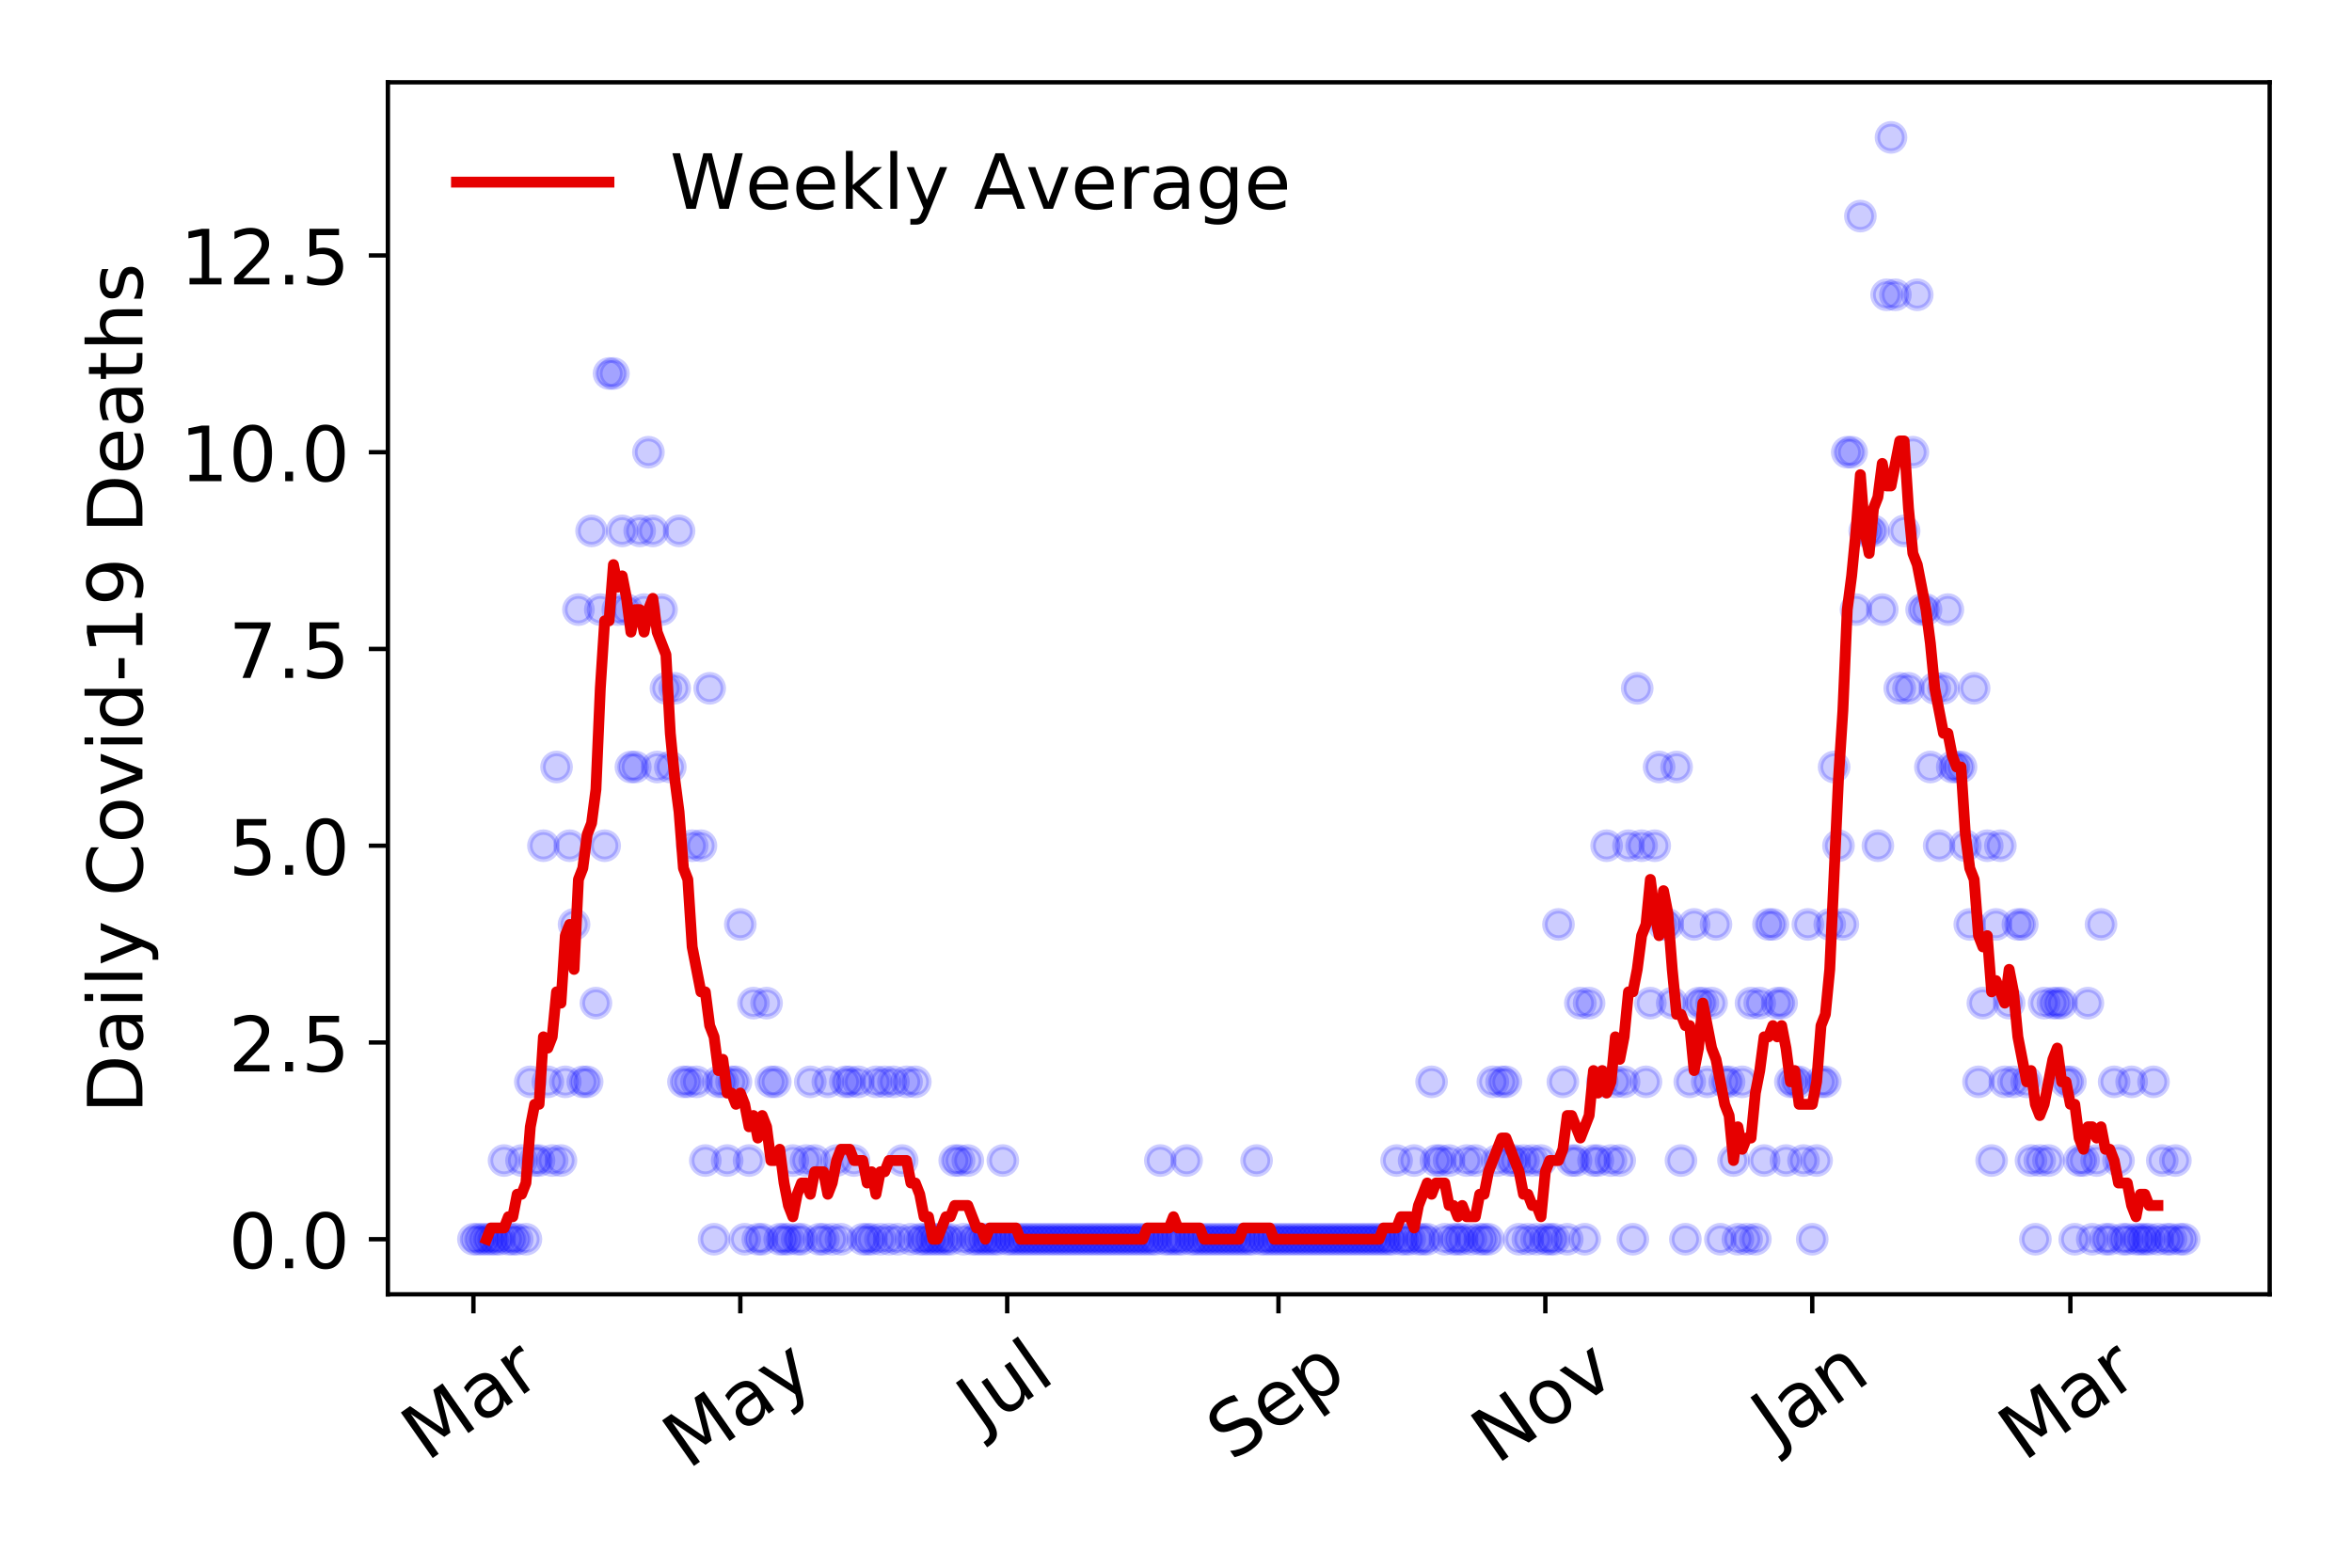 <?xml version="1.0" encoding="utf-8" standalone="no"?>
<!DOCTYPE svg PUBLIC "-//W3C//DTD SVG 1.1//EN"
  "http://www.w3.org/Graphics/SVG/1.1/DTD/svg11.dtd">
<!-- Created with matplotlib (https://matplotlib.org/) -->
<svg height="288pt" version="1.1" viewBox="0 0 432 288" width="432pt" xmlns="http://www.w3.org/2000/svg" xmlns:xlink="http://www.w3.org/1999/xlink">
 <defs>
  <style type="text/css">
*{stroke-linecap:butt;stroke-linejoin:round;}
  </style>
 </defs>
 <g id="figure_1">
  <g id="patch_1">
   <path d="M 0 288 
L 432 288 
L 432 0 
L 0 0 
z
" style="fill:#ffffff;"/>
  </g>
  <g id="axes_1">
   <g id="patch_2">
    <path d="M 71.245 237.778 
L 416.88 237.778 
L 416.88 15.12 
L 71.245 15.12 
z
" style="fill:#ffffff;"/>
   </g>
   <g id="matplotlib.axis_1">
    <g id="xtick_1">
     <g id="line2d_1">
      <defs>
       <path d="M 0 0 
L 0 3.5 
" id="ma11023d783" style="stroke:#000000;stroke-width:0.8;"/>
      </defs>
      <g>
       <use style="stroke:#000000;stroke-width:0.8;" x="86.956" xlink:href="#ma11023d783" y="237.778"/>
      </g>
     </g>
     <g id="text_1">
      <!-- Mar -->
      <defs>
       <path d="M 9.812 72.906 
L 24.516 72.906 
L 43.109 23.297 
L 61.812 72.906 
L 76.516 72.906 
L 76.516 0 
L 66.891 0 
L 66.891 64.016 
L 48.094 14.016 
L 38.188 14.016 
L 19.391 64.016 
L 19.391 0 
L 9.812 0 
z
" id="DejaVuSans-77"/>
       <path d="M 34.281 27.484 
Q 23.391 27.484 19.188 25 
Q 14.984 22.516 14.984 16.5 
Q 14.984 11.719 18.141 8.906 
Q 21.297 6.109 26.703 6.109 
Q 34.188 6.109 38.703 11.406 
Q 43.219 16.703 43.219 25.484 
L 43.219 27.484 
z
M 52.203 31.203 
L 52.203 0 
L 43.219 0 
L 43.219 8.297 
Q 40.141 3.328 35.547 0.953 
Q 30.953 -1.422 24.312 -1.422 
Q 15.922 -1.422 10.953 3.297 
Q 6 8.016 6 15.922 
Q 6 25.141 12.172 29.828 
Q 18.359 34.516 30.609 34.516 
L 43.219 34.516 
L 43.219 35.406 
Q 43.219 41.609 39.141 45 
Q 35.062 48.391 27.688 48.391 
Q 23 48.391 18.547 47.266 
Q 14.109 46.141 10.016 43.891 
L 10.016 52.203 
Q 14.938 54.109 19.578 55.047 
Q 24.219 56 28.609 56 
Q 40.484 56 46.344 49.844 
Q 52.203 43.703 52.203 31.203 
z
" id="DejaVuSans-97"/>
       <path d="M 41.109 46.297 
Q 39.594 47.172 37.812 47.578 
Q 36.031 48 33.891 48 
Q 26.266 48 22.188 43.047 
Q 18.109 38.094 18.109 28.812 
L 18.109 0 
L 9.078 0 
L 9.078 54.688 
L 18.109 54.688 
L 18.109 46.188 
Q 20.953 51.172 25.484 53.578 
Q 30.031 56 36.531 56 
Q 37.453 56 38.578 55.875 
Q 39.703 55.766 41.062 55.516 
z
" id="DejaVuSans-114"/>
      </defs>
      <g transform="translate(78.353 268.643)rotate(-35)scale(0.14 -0.14)">
       <use xlink:href="#DejaVuSans-77"/>
       <use x="86.279" xlink:href="#DejaVuSans-97"/>
       <use x="147.559" xlink:href="#DejaVuSans-114"/>
      </g>
     </g>
    </g>
    <g id="xtick_2">
     <g id="line2d_2">
      <g>
       <use style="stroke:#000000;stroke-width:0.8;" x="135.976" xlink:href="#ma11023d783" y="237.778"/>
      </g>
     </g>
     <g id="text_2">
      <!-- May -->
      <defs>
       <path d="M 32.172 -5.078 
Q 28.375 -14.844 24.75 -17.812 
Q 21.141 -20.797 15.094 -20.797 
L 7.906 -20.797 
L 7.906 -13.281 
L 13.188 -13.281 
Q 16.891 -13.281 18.938 -11.516 
Q 21 -9.766 23.484 -3.219 
L 25.094 0.875 
L 2.984 54.688 
L 12.5 54.688 
L 29.594 11.922 
L 46.688 54.688 
L 56.203 54.688 
z
" id="DejaVuSans-121"/>
      </defs>
      <g transform="translate(126.337 270.094)rotate(-35)scale(0.14 -0.14)">
       <use xlink:href="#DejaVuSans-77"/>
       <use x="86.279" xlink:href="#DejaVuSans-97"/>
       <use x="147.559" xlink:href="#DejaVuSans-121"/>
      </g>
     </g>
    </g>
    <g id="xtick_3">
     <g id="line2d_3">
      <g>
       <use style="stroke:#000000;stroke-width:0.8;" x="184.997" xlink:href="#ma11023d783" y="237.778"/>
      </g>
     </g>
     <g id="text_3">
      <!-- Jul -->
      <defs>
       <path d="M 9.812 72.906 
L 19.672 72.906 
L 19.672 5.078 
Q 19.672 -8.109 14.672 -14.062 
Q 9.672 -20.016 -1.422 -20.016 
L -5.172 -20.016 
L -5.172 -11.719 
L -2.094 -11.719 
Q 4.438 -11.719 7.125 -8.047 
Q 9.812 -4.391 9.812 5.078 
z
" id="DejaVuSans-74"/>
       <path d="M 8.5 21.578 
L 8.5 54.688 
L 17.484 54.688 
L 17.484 21.922 
Q 17.484 14.156 20.5 10.266 
Q 23.531 6.391 29.594 6.391 
Q 36.859 6.391 41.078 11.031 
Q 45.312 15.672 45.312 23.688 
L 45.312 54.688 
L 54.297 54.688 
L 54.297 0 
L 45.312 0 
L 45.312 8.406 
Q 42.047 3.422 37.719 1 
Q 33.406 -1.422 27.688 -1.422 
Q 18.266 -1.422 13.375 4.438 
Q 8.5 10.297 8.5 21.578 
z
M 31.109 56 
z
" id="DejaVuSans-117"/>
       <path d="M 9.422 75.984 
L 18.406 75.984 
L 18.406 0 
L 9.422 0 
z
" id="DejaVuSans-108"/>
      </defs>
      <g transform="translate(180.294 263.181)rotate(-35)scale(0.14 -0.14)">
       <use xlink:href="#DejaVuSans-74"/>
       <use x="29.492" xlink:href="#DejaVuSans-117"/>
       <use x="92.871" xlink:href="#DejaVuSans-108"/>
      </g>
     </g>
    </g>
    <g id="xtick_4">
     <g id="line2d_4">
      <g>
       <use style="stroke:#000000;stroke-width:0.8;" x="234.821" xlink:href="#ma11023d783" y="237.778"/>
      </g>
     </g>
     <g id="text_4">
      <!-- Sep -->
      <defs>
       <path d="M 53.516 70.516 
L 53.516 60.891 
Q 47.906 63.578 42.922 64.891 
Q 37.938 66.219 33.297 66.219 
Q 25.25 66.219 20.875 63.094 
Q 16.5 59.969 16.5 54.203 
Q 16.5 49.359 19.406 46.891 
Q 22.312 44.438 30.422 42.922 
L 36.375 41.703 
Q 47.406 39.594 52.656 34.297 
Q 57.906 29 57.906 20.125 
Q 57.906 9.516 50.797 4.047 
Q 43.703 -1.422 29.984 -1.422 
Q 24.812 -1.422 18.969 -0.25 
Q 13.141 0.922 6.891 3.219 
L 6.891 13.375 
Q 12.891 10.016 18.656 8.297 
Q 24.422 6.594 29.984 6.594 
Q 38.422 6.594 43.016 9.906 
Q 47.609 13.234 47.609 19.391 
Q 47.609 24.75 44.312 27.781 
Q 41.016 30.812 33.5 32.328 
L 27.484 33.5 
Q 16.453 35.688 11.516 40.375 
Q 6.594 45.062 6.594 53.422 
Q 6.594 63.094 13.406 68.656 
Q 20.219 74.219 32.172 74.219 
Q 37.312 74.219 42.625 73.281 
Q 47.953 72.359 53.516 70.516 
z
" id="DejaVuSans-83"/>
       <path d="M 56.203 29.594 
L 56.203 25.203 
L 14.891 25.203 
Q 15.484 15.922 20.484 11.062 
Q 25.484 6.203 34.422 6.203 
Q 39.594 6.203 44.453 7.469 
Q 49.312 8.734 54.109 11.281 
L 54.109 2.781 
Q 49.266 0.734 44.188 -0.344 
Q 39.109 -1.422 33.891 -1.422 
Q 20.797 -1.422 13.156 6.188 
Q 5.516 13.812 5.516 26.812 
Q 5.516 40.234 12.766 48.109 
Q 20.016 56 32.328 56 
Q 43.359 56 49.781 48.891 
Q 56.203 41.797 56.203 29.594 
z
M 47.219 32.234 
Q 47.125 39.594 43.094 43.984 
Q 39.062 48.391 32.422 48.391 
Q 24.906 48.391 20.391 44.141 
Q 15.875 39.891 15.188 32.172 
z
" id="DejaVuSans-101"/>
       <path d="M 18.109 8.203 
L 18.109 -20.797 
L 9.078 -20.797 
L 9.078 54.688 
L 18.109 54.688 
L 18.109 46.391 
Q 20.953 51.266 25.266 53.625 
Q 29.594 56 35.594 56 
Q 45.562 56 51.781 48.094 
Q 58.016 40.188 58.016 27.297 
Q 58.016 14.406 51.781 6.484 
Q 45.562 -1.422 35.594 -1.422 
Q 29.594 -1.422 25.266 0.953 
Q 20.953 3.328 18.109 8.203 
z
M 48.688 27.297 
Q 48.688 37.203 44.609 42.844 
Q 40.531 48.484 33.406 48.484 
Q 26.266 48.484 22.188 42.844 
Q 18.109 37.203 18.109 27.297 
Q 18.109 17.391 22.188 11.75 
Q 26.266 6.109 33.406 6.109 
Q 40.531 6.109 44.609 11.75 
Q 48.688 17.391 48.688 27.297 
z
" id="DejaVuSans-112"/>
      </defs>
      <g transform="translate(226.228 268.629)rotate(-35)scale(0.14 -0.14)">
       <use xlink:href="#DejaVuSans-83"/>
       <use x="63.477" xlink:href="#DejaVuSans-101"/>
       <use x="125" xlink:href="#DejaVuSans-112"/>
      </g>
     </g>
    </g>
    <g id="xtick_5">
     <g id="line2d_5">
      <g>
       <use style="stroke:#000000;stroke-width:0.8;" x="283.841" xlink:href="#ma11023d783" y="237.778"/>
      </g>
     </g>
     <g id="text_5">
      <!-- Nov -->
      <defs>
       <path d="M 9.812 72.906 
L 23.094 72.906 
L 55.422 11.922 
L 55.422 72.906 
L 64.984 72.906 
L 64.984 0 
L 51.703 0 
L 19.391 60.984 
L 19.391 0 
L 9.812 0 
z
" id="DejaVuSans-78"/>
       <path d="M 30.609 48.391 
Q 23.391 48.391 19.188 42.75 
Q 14.984 37.109 14.984 27.297 
Q 14.984 17.484 19.156 11.844 
Q 23.344 6.203 30.609 6.203 
Q 37.797 6.203 41.984 11.859 
Q 46.188 17.531 46.188 27.297 
Q 46.188 37.016 41.984 42.703 
Q 37.797 48.391 30.609 48.391 
z
M 30.609 56 
Q 42.328 56 49.016 48.375 
Q 55.719 40.766 55.719 27.297 
Q 55.719 13.875 49.016 6.219 
Q 42.328 -1.422 30.609 -1.422 
Q 18.844 -1.422 12.172 6.219 
Q 5.516 13.875 5.516 27.297 
Q 5.516 40.766 12.172 48.375 
Q 18.844 56 30.609 56 
z
" id="DejaVuSans-111"/>
       <path d="M 2.984 54.688 
L 12.5 54.688 
L 29.594 8.797 
L 46.688 54.688 
L 56.203 54.688 
L 35.688 0 
L 23.484 0 
z
" id="DejaVuSans-118"/>
      </defs>
      <g transform="translate(274.865 269.166)rotate(-35)scale(0.14 -0.14)">
       <use xlink:href="#DejaVuSans-78"/>
       <use x="74.805" xlink:href="#DejaVuSans-111"/>
       <use x="135.986" xlink:href="#DejaVuSans-118"/>
      </g>
     </g>
    </g>
    <g id="xtick_6">
     <g id="line2d_6">
      <g>
       <use style="stroke:#000000;stroke-width:0.8;" x="332.862" xlink:href="#ma11023d783" y="237.778"/>
      </g>
     </g>
     <g id="text_6">
      <!-- Jan -->
      <defs>
       <path d="M 54.891 33.016 
L 54.891 0 
L 45.906 0 
L 45.906 32.719 
Q 45.906 40.484 42.875 44.328 
Q 39.844 48.188 33.797 48.188 
Q 26.516 48.188 22.312 43.547 
Q 18.109 38.922 18.109 30.906 
L 18.109 0 
L 9.078 0 
L 9.078 54.688 
L 18.109 54.688 
L 18.109 46.188 
Q 21.344 51.125 25.703 53.562 
Q 30.078 56 35.797 56 
Q 45.219 56 50.047 50.172 
Q 54.891 44.344 54.891 33.016 
z
" id="DejaVuSans-110"/>
      </defs>
      <g transform="translate(326.238 265.871)rotate(-35)scale(0.14 -0.14)">
       <use xlink:href="#DejaVuSans-74"/>
       <use x="29.492" xlink:href="#DejaVuSans-97"/>
       <use x="90.771" xlink:href="#DejaVuSans-110"/>
      </g>
     </g>
    </g>
    <g id="xtick_7">
     <g id="line2d_7">
      <g>
       <use style="stroke:#000000;stroke-width:0.8;" x="380.275" xlink:href="#ma11023d783" y="237.778"/>
      </g>
     </g>
     <g id="text_7">
      <!-- Mar -->
      <g transform="translate(371.673 268.643)rotate(-35)scale(0.14 -0.14)">
       <use xlink:href="#DejaVuSans-77"/>
       <use x="86.279" xlink:href="#DejaVuSans-97"/>
       <use x="147.559" xlink:href="#DejaVuSans-114"/>
      </g>
     </g>
    </g>
   </g>
   <g id="matplotlib.axis_2">
    <g id="ytick_1">
     <g id="line2d_8">
      <defs>
       <path d="M 0 0 
L -3.5 0 
" id="ma6a42588fb" style="stroke:#000000;stroke-width:0.8;"/>
      </defs>
      <g>
       <use style="stroke:#000000;stroke-width:0.8;" x="71.245" xlink:href="#ma6a42588fb" y="227.657"/>
      </g>
     </g>
     <g id="text_8">
      <!-- 0.0 -->
      <defs>
       <path d="M 31.781 66.406 
Q 24.172 66.406 20.328 58.906 
Q 16.5 51.422 16.5 36.375 
Q 16.5 21.391 20.328 13.891 
Q 24.172 6.391 31.781 6.391 
Q 39.453 6.391 43.281 13.891 
Q 47.125 21.391 47.125 36.375 
Q 47.125 51.422 43.281 58.906 
Q 39.453 66.406 31.781 66.406 
z
M 31.781 74.219 
Q 44.047 74.219 50.516 64.516 
Q 56.984 54.828 56.984 36.375 
Q 56.984 17.969 50.516 8.266 
Q 44.047 -1.422 31.781 -1.422 
Q 19.531 -1.422 13.062 8.266 
Q 6.594 17.969 6.594 36.375 
Q 6.594 54.828 13.062 64.516 
Q 19.531 74.219 31.781 74.219 
z
" id="DejaVuSans-48"/>
       <path d="M 10.688 12.406 
L 21 12.406 
L 21 0 
L 10.688 0 
z
" id="DejaVuSans-46"/>
      </defs>
      <g transform="translate(41.981 232.976)scale(0.14 -0.14)">
       <use xlink:href="#DejaVuSans-48"/>
       <use x="63.623" xlink:href="#DejaVuSans-46"/>
       <use x="95.41" xlink:href="#DejaVuSans-48"/>
      </g>
     </g>
    </g>
    <g id="ytick_2">
     <g id="line2d_9">
      <g>
       <use style="stroke:#000000;stroke-width:0.8;" x="71.245" xlink:href="#ma6a42588fb" y="191.512"/>
      </g>
     </g>
     <g id="text_9">
      <!-- 2.5 -->
      <defs>
       <path d="M 19.188 8.297 
L 53.609 8.297 
L 53.609 0 
L 7.328 0 
L 7.328 8.297 
Q 12.938 14.109 22.625 23.891 
Q 32.328 33.688 34.812 36.531 
Q 39.547 41.844 41.422 45.531 
Q 43.312 49.219 43.312 52.781 
Q 43.312 58.594 39.234 62.25 
Q 35.156 65.922 28.609 65.922 
Q 23.969 65.922 18.812 64.312 
Q 13.672 62.703 7.812 59.422 
L 7.812 69.391 
Q 13.766 71.781 18.938 73 
Q 24.125 74.219 28.422 74.219 
Q 39.75 74.219 46.484 68.547 
Q 53.219 62.891 53.219 53.422 
Q 53.219 48.922 51.531 44.891 
Q 49.859 40.875 45.406 35.406 
Q 44.188 33.984 37.641 27.219 
Q 31.109 20.453 19.188 8.297 
z
" id="DejaVuSans-50"/>
       <path d="M 10.797 72.906 
L 49.516 72.906 
L 49.516 64.594 
L 19.828 64.594 
L 19.828 46.734 
Q 21.969 47.469 24.109 47.828 
Q 26.266 48.188 28.422 48.188 
Q 40.625 48.188 47.75 41.5 
Q 54.891 34.812 54.891 23.391 
Q 54.891 11.625 47.562 5.094 
Q 40.234 -1.422 26.906 -1.422 
Q 22.312 -1.422 17.547 -0.641 
Q 12.797 0.141 7.719 1.703 
L 7.719 11.625 
Q 12.109 9.234 16.797 8.062 
Q 21.484 6.891 26.703 6.891 
Q 35.156 6.891 40.078 11.328 
Q 45.016 15.766 45.016 23.391 
Q 45.016 31 40.078 35.438 
Q 35.156 39.891 26.703 39.891 
Q 22.75 39.891 18.812 39.016 
Q 14.891 38.141 10.797 36.281 
z
" id="DejaVuSans-53"/>
      </defs>
      <g transform="translate(41.981 196.83)scale(0.14 -0.14)">
       <use xlink:href="#DejaVuSans-50"/>
       <use x="63.623" xlink:href="#DejaVuSans-46"/>
       <use x="95.41" xlink:href="#DejaVuSans-53"/>
      </g>
     </g>
    </g>
    <g id="ytick_3">
     <g id="line2d_10">
      <g>
       <use style="stroke:#000000;stroke-width:0.8;" x="71.245" xlink:href="#ma6a42588fb" y="155.366"/>
      </g>
     </g>
     <g id="text_10">
      <!-- 5.0 -->
      <g transform="translate(41.981 160.685)scale(0.14 -0.14)">
       <use xlink:href="#DejaVuSans-53"/>
       <use x="63.623" xlink:href="#DejaVuSans-46"/>
       <use x="95.41" xlink:href="#DejaVuSans-48"/>
      </g>
     </g>
    </g>
    <g id="ytick_4">
     <g id="line2d_11">
      <g>
       <use style="stroke:#000000;stroke-width:0.8;" x="71.245" xlink:href="#ma6a42588fb" y="119.22"/>
      </g>
     </g>
     <g id="text_11">
      <!-- 7.5 -->
      <defs>
       <path d="M 8.203 72.906 
L 55.078 72.906 
L 55.078 68.703 
L 28.609 0 
L 18.312 0 
L 43.219 64.594 
L 8.203 64.594 
z
" id="DejaVuSans-55"/>
      </defs>
      <g transform="translate(41.981 124.539)scale(0.14 -0.14)">
       <use xlink:href="#DejaVuSans-55"/>
       <use x="63.623" xlink:href="#DejaVuSans-46"/>
       <use x="95.41" xlink:href="#DejaVuSans-53"/>
      </g>
     </g>
    </g>
    <g id="ytick_5">
     <g id="line2d_12">
      <g>
       <use style="stroke:#000000;stroke-width:0.8;" x="71.245" xlink:href="#ma6a42588fb" y="83.074"/>
      </g>
     </g>
     <g id="text_12">
      <!-- 10.0 -->
      <defs>
       <path d="M 12.406 8.297 
L 28.516 8.297 
L 28.516 63.922 
L 10.984 60.406 
L 10.984 69.391 
L 28.422 72.906 
L 38.281 72.906 
L 38.281 8.297 
L 54.391 8.297 
L 54.391 0 
L 12.406 0 
z
" id="DejaVuSans-49"/>
      </defs>
      <g transform="translate(33.073 88.393)scale(0.14 -0.14)">
       <use xlink:href="#DejaVuSans-49"/>
       <use x="63.623" xlink:href="#DejaVuSans-48"/>
       <use x="127.246" xlink:href="#DejaVuSans-46"/>
       <use x="159.033" xlink:href="#DejaVuSans-48"/>
      </g>
     </g>
    </g>
    <g id="ytick_6">
     <g id="line2d_13">
      <g>
       <use style="stroke:#000000;stroke-width:0.8;" x="71.245" xlink:href="#ma6a42588fb" y="46.928"/>
      </g>
     </g>
     <g id="text_13">
      <!-- 12.5 -->
      <g transform="translate(33.073 52.247)scale(0.14 -0.14)">
       <use xlink:href="#DejaVuSans-49"/>
       <use x="63.623" xlink:href="#DejaVuSans-50"/>
       <use x="127.246" xlink:href="#DejaVuSans-46"/>
       <use x="159.033" xlink:href="#DejaVuSans-53"/>
      </g>
     </g>
    </g>
    <g id="text_14">
     <!-- Daily Covid-19 Deaths -->
     <defs>
      <path d="M 19.672 64.797 
L 19.672 8.109 
L 31.594 8.109 
Q 46.688 8.109 53.688 14.938 
Q 60.688 21.781 60.688 36.531 
Q 60.688 51.172 53.688 57.984 
Q 46.688 64.797 31.594 64.797 
z
M 9.812 72.906 
L 30.078 72.906 
Q 51.266 72.906 61.172 64.094 
Q 71.094 55.281 71.094 36.531 
Q 71.094 17.672 61.125 8.828 
Q 51.172 0 30.078 0 
L 9.812 0 
z
" id="DejaVuSans-68"/>
      <path d="M 9.422 54.688 
L 18.406 54.688 
L 18.406 0 
L 9.422 0 
z
M 9.422 75.984 
L 18.406 75.984 
L 18.406 64.594 
L 9.422 64.594 
z
" id="DejaVuSans-105"/>
      <path id="DejaVuSans-32"/>
      <path d="M 64.406 67.281 
L 64.406 56.891 
Q 59.422 61.531 53.781 63.812 
Q 48.141 66.109 41.797 66.109 
Q 29.297 66.109 22.656 58.469 
Q 16.016 50.828 16.016 36.375 
Q 16.016 21.969 22.656 14.328 
Q 29.297 6.688 41.797 6.688 
Q 48.141 6.688 53.781 8.984 
Q 59.422 11.281 64.406 15.922 
L 64.406 5.609 
Q 59.234 2.094 53.438 0.328 
Q 47.656 -1.422 41.219 -1.422 
Q 24.656 -1.422 15.125 8.703 
Q 5.609 18.844 5.609 36.375 
Q 5.609 53.953 15.125 64.078 
Q 24.656 74.219 41.219 74.219 
Q 47.75 74.219 53.531 72.484 
Q 59.328 70.75 64.406 67.281 
z
" id="DejaVuSans-67"/>
      <path d="M 45.406 46.391 
L 45.406 75.984 
L 54.391 75.984 
L 54.391 0 
L 45.406 0 
L 45.406 8.203 
Q 42.578 3.328 38.25 0.953 
Q 33.938 -1.422 27.875 -1.422 
Q 17.969 -1.422 11.734 6.484 
Q 5.516 14.406 5.516 27.297 
Q 5.516 40.188 11.734 48.094 
Q 17.969 56 27.875 56 
Q 33.938 56 38.25 53.625 
Q 42.578 51.266 45.406 46.391 
z
M 14.797 27.297 
Q 14.797 17.391 18.875 11.75 
Q 22.953 6.109 30.078 6.109 
Q 37.203 6.109 41.297 11.75 
Q 45.406 17.391 45.406 27.297 
Q 45.406 37.203 41.297 42.844 
Q 37.203 48.484 30.078 48.484 
Q 22.953 48.484 18.875 42.844 
Q 14.797 37.203 14.797 27.297 
z
" id="DejaVuSans-100"/>
      <path d="M 4.891 31.391 
L 31.203 31.391 
L 31.203 23.391 
L 4.891 23.391 
z
" id="DejaVuSans-45"/>
      <path d="M 10.984 1.516 
L 10.984 10.5 
Q 14.703 8.734 18.5 7.812 
Q 22.312 6.891 25.984 6.891 
Q 35.75 6.891 40.891 13.453 
Q 46.047 20.016 46.781 33.406 
Q 43.953 29.203 39.594 26.953 
Q 35.25 24.703 29.984 24.703 
Q 19.047 24.703 12.672 31.312 
Q 6.297 37.938 6.297 49.422 
Q 6.297 60.641 12.938 67.422 
Q 19.578 74.219 30.609 74.219 
Q 43.266 74.219 49.922 64.516 
Q 56.594 54.828 56.594 36.375 
Q 56.594 19.141 48.406 8.859 
Q 40.234 -1.422 26.422 -1.422 
Q 22.703 -1.422 18.891 -0.688 
Q 15.094 0.047 10.984 1.516 
z
M 30.609 32.422 
Q 37.25 32.422 41.125 36.953 
Q 45.016 41.5 45.016 49.422 
Q 45.016 57.281 41.125 61.844 
Q 37.25 66.406 30.609 66.406 
Q 23.969 66.406 20.094 61.844 
Q 16.219 57.281 16.219 49.422 
Q 16.219 41.5 20.094 36.953 
Q 23.969 32.422 30.609 32.422 
z
" id="DejaVuSans-57"/>
      <path d="M 18.312 70.219 
L 18.312 54.688 
L 36.812 54.688 
L 36.812 47.703 
L 18.312 47.703 
L 18.312 18.016 
Q 18.312 11.328 20.141 9.422 
Q 21.969 7.516 27.594 7.516 
L 36.812 7.516 
L 36.812 0 
L 27.594 0 
Q 17.188 0 13.234 3.875 
Q 9.281 7.766 9.281 18.016 
L 9.281 47.703 
L 2.688 47.703 
L 2.688 54.688 
L 9.281 54.688 
L 9.281 70.219 
z
" id="DejaVuSans-116"/>
      <path d="M 54.891 33.016 
L 54.891 0 
L 45.906 0 
L 45.906 32.719 
Q 45.906 40.484 42.875 44.328 
Q 39.844 48.188 33.797 48.188 
Q 26.516 48.188 22.312 43.547 
Q 18.109 38.922 18.109 30.906 
L 18.109 0 
L 9.078 0 
L 9.078 75.984 
L 18.109 75.984 
L 18.109 46.188 
Q 21.344 51.125 25.703 53.562 
Q 30.078 56 35.797 56 
Q 45.219 56 50.047 50.172 
Q 54.891 44.344 54.891 33.016 
z
" id="DejaVuSans-104"/>
      <path d="M 44.281 53.078 
L 44.281 44.578 
Q 40.484 46.531 36.375 47.5 
Q 32.281 48.484 27.875 48.484 
Q 21.188 48.484 17.844 46.438 
Q 14.5 44.391 14.5 40.281 
Q 14.5 37.156 16.891 35.375 
Q 19.281 33.594 26.516 31.984 
L 29.594 31.297 
Q 39.156 29.25 43.188 25.516 
Q 47.219 21.781 47.219 15.094 
Q 47.219 7.469 41.188 3.016 
Q 35.156 -1.422 24.609 -1.422 
Q 20.219 -1.422 15.453 -0.562 
Q 10.688 0.297 5.422 2 
L 5.422 11.281 
Q 10.406 8.688 15.234 7.391 
Q 20.062 6.109 24.812 6.109 
Q 31.156 6.109 34.562 8.281 
Q 37.984 10.453 37.984 14.406 
Q 37.984 18.062 35.516 20.016 
Q 33.062 21.969 24.703 23.781 
L 21.578 24.516 
Q 13.234 26.266 9.516 29.906 
Q 5.812 33.547 5.812 39.891 
Q 5.812 47.609 11.281 51.797 
Q 16.75 56 26.812 56 
Q 31.781 56 36.172 55.266 
Q 40.578 54.547 44.281 53.078 
z
" id="DejaVuSans-115"/>
     </defs>
     <g transform="translate(26.162 204.56)rotate(-90)scale(0.14 -0.14)">
      <use xlink:href="#DejaVuSans-68"/>
      <use x="77.002" xlink:href="#DejaVuSans-97"/>
      <use x="138.281" xlink:href="#DejaVuSans-105"/>
      <use x="166.064" xlink:href="#DejaVuSans-108"/>
      <use x="193.848" xlink:href="#DejaVuSans-121"/>
      <use x="253.027" xlink:href="#DejaVuSans-32"/>
      <use x="284.814" xlink:href="#DejaVuSans-67"/>
      <use x="354.639" xlink:href="#DejaVuSans-111"/>
      <use x="415.82" xlink:href="#DejaVuSans-118"/>
      <use x="475" xlink:href="#DejaVuSans-105"/>
      <use x="502.783" xlink:href="#DejaVuSans-100"/>
      <use x="566.26" xlink:href="#DejaVuSans-45"/>
      <use x="602.344" xlink:href="#DejaVuSans-49"/>
      <use x="665.967" xlink:href="#DejaVuSans-57"/>
      <use x="729.59" xlink:href="#DejaVuSans-32"/>
      <use x="761.377" xlink:href="#DejaVuSans-68"/>
      <use x="838.379" xlink:href="#DejaVuSans-101"/>
      <use x="899.902" xlink:href="#DejaVuSans-97"/>
      <use x="961.182" xlink:href="#DejaVuSans-116"/>
      <use x="1000.391" xlink:href="#DejaVuSans-104"/>
      <use x="1063.77" xlink:href="#DejaVuSans-115"/>
     </g>
    </g>
   </g>
   <g id="line2d_14">
    <defs>
     <path d="M 0 2.5 
C 0.663 2.5 1.299 2.237 1.768 1.768 
C 2.237 1.299 2.5 0.663 2.5 0 
C 2.5 -0.663 2.237 -1.299 1.768 -1.768 
C 1.299 -2.237 0.663 -2.5 0 -2.5 
C -0.663 -2.5 -1.299 -2.237 -1.768 -1.768 
C -2.237 -1.299 -2.5 -0.663 -2.5 0 
C -2.5 0.663 -2.237 1.299 -1.768 1.768 
C -1.299 2.237 -0.663 2.5 0 2.5 
z
" id="m81c706da81" style="stroke:#0000ff;stroke-opacity:0.2;"/>
    </defs>
    <g clip-path="url(#pc8b8c96bde)">
     <use style="fill:#0000ff;fill-opacity:0.2;stroke:#0000ff;stroke-opacity:0.2;" x="86.956" xlink:href="#m81c706da81" y="227.657"/>
     <use style="fill:#0000ff;fill-opacity:0.2;stroke:#0000ff;stroke-opacity:0.2;" x="87.759" xlink:href="#m81c706da81" y="227.657"/>
     <use style="fill:#0000ff;fill-opacity:0.2;stroke:#0000ff;stroke-opacity:0.2;" x="88.563" xlink:href="#m81c706da81" y="227.657"/>
     <use style="fill:#0000ff;fill-opacity:0.2;stroke:#0000ff;stroke-opacity:0.2;" x="89.367" xlink:href="#m81c706da81" y="227.657"/>
     <use style="fill:#0000ff;fill-opacity:0.2;stroke:#0000ff;stroke-opacity:0.2;" x="90.17" xlink:href="#m81c706da81" y="227.657"/>
     <use style="fill:#0000ff;fill-opacity:0.2;stroke:#0000ff;stroke-opacity:0.2;" x="90.974" xlink:href="#m81c706da81" y="227.657"/>
     <use style="fill:#0000ff;fill-opacity:0.2;stroke:#0000ff;stroke-opacity:0.2;" x="91.777" xlink:href="#m81c706da81" y="227.657"/>
     <use style="fill:#0000ff;fill-opacity:0.2;stroke:#0000ff;stroke-opacity:0.2;" x="92.581" xlink:href="#m81c706da81" y="213.199"/>
     <use style="fill:#0000ff;fill-opacity:0.2;stroke:#0000ff;stroke-opacity:0.2;" x="93.385" xlink:href="#m81c706da81" y="227.657"/>
     <use style="fill:#0000ff;fill-opacity:0.2;stroke:#0000ff;stroke-opacity:0.2;" x="94.188" xlink:href="#m81c706da81" y="227.657"/>
     <use style="fill:#0000ff;fill-opacity:0.2;stroke:#0000ff;stroke-opacity:0.2;" x="94.992" xlink:href="#m81c706da81" y="227.657"/>
     <use style="fill:#0000ff;fill-opacity:0.2;stroke:#0000ff;stroke-opacity:0.2;" x="95.795" xlink:href="#m81c706da81" y="213.199"/>
     <use style="fill:#0000ff;fill-opacity:0.2;stroke:#0000ff;stroke-opacity:0.2;" x="96.599" xlink:href="#m81c706da81" y="227.657"/>
     <use style="fill:#0000ff;fill-opacity:0.2;stroke:#0000ff;stroke-opacity:0.2;" x="97.403" xlink:href="#m81c706da81" y="198.741"/>
     <use style="fill:#0000ff;fill-opacity:0.2;stroke:#0000ff;stroke-opacity:0.2;" x="98.206" xlink:href="#m81c706da81" y="213.199"/>
     <use style="fill:#0000ff;fill-opacity:0.2;stroke:#0000ff;stroke-opacity:0.2;" x="99.01" xlink:href="#m81c706da81" y="213.199"/>
     <use style="fill:#0000ff;fill-opacity:0.2;stroke:#0000ff;stroke-opacity:0.2;" x="99.814" xlink:href="#m81c706da81" y="155.366"/>
     <use style="fill:#0000ff;fill-opacity:0.2;stroke:#0000ff;stroke-opacity:0.2;" x="100.617" xlink:href="#m81c706da81" y="198.741"/>
     <use style="fill:#0000ff;fill-opacity:0.2;stroke:#0000ff;stroke-opacity:0.2;" x="101.421" xlink:href="#m81c706da81" y="213.199"/>
     <use style="fill:#0000ff;fill-opacity:0.2;stroke:#0000ff;stroke-opacity:0.2;" x="102.224" xlink:href="#m81c706da81" y="140.907"/>
     <use style="fill:#0000ff;fill-opacity:0.2;stroke:#0000ff;stroke-opacity:0.2;" x="103.028" xlink:href="#m81c706da81" y="213.199"/>
     <use style="fill:#0000ff;fill-opacity:0.2;stroke:#0000ff;stroke-opacity:0.2;" x="103.832" xlink:href="#m81c706da81" y="198.741"/>
     <use style="fill:#0000ff;fill-opacity:0.2;stroke:#0000ff;stroke-opacity:0.2;" x="104.635" xlink:href="#m81c706da81" y="155.366"/>
     <use style="fill:#0000ff;fill-opacity:0.2;stroke:#0000ff;stroke-opacity:0.2;" x="105.439" xlink:href="#m81c706da81" y="169.824"/>
     <use style="fill:#0000ff;fill-opacity:0.2;stroke:#0000ff;stroke-opacity:0.2;" x="106.242" xlink:href="#m81c706da81" y="111.991"/>
     <use style="fill:#0000ff;fill-opacity:0.2;stroke:#0000ff;stroke-opacity:0.2;" x="107.046" xlink:href="#m81c706da81" y="198.741"/>
     <use style="fill:#0000ff;fill-opacity:0.2;stroke:#0000ff;stroke-opacity:0.2;" x="107.85" xlink:href="#m81c706da81" y="198.741"/>
     <use style="fill:#0000ff;fill-opacity:0.2;stroke:#0000ff;stroke-opacity:0.2;" x="108.653" xlink:href="#m81c706da81" y="97.532"/>
     <use style="fill:#0000ff;fill-opacity:0.2;stroke:#0000ff;stroke-opacity:0.2;" x="109.457" xlink:href="#m81c706da81" y="184.282"/>
     <use style="fill:#0000ff;fill-opacity:0.2;stroke:#0000ff;stroke-opacity:0.2;" x="110.261" xlink:href="#m81c706da81" y="111.991"/>
     <use style="fill:#0000ff;fill-opacity:0.2;stroke:#0000ff;stroke-opacity:0.2;" x="111.064" xlink:href="#m81c706da81" y="155.366"/>
     <use style="fill:#0000ff;fill-opacity:0.2;stroke:#0000ff;stroke-opacity:0.2;" x="111.868" xlink:href="#m81c706da81" y="68.616"/>
     <use style="fill:#0000ff;fill-opacity:0.2;stroke:#0000ff;stroke-opacity:0.2;" x="112.671" xlink:href="#m81c706da81" y="68.616"/>
     <use style="fill:#0000ff;fill-opacity:0.2;stroke:#0000ff;stroke-opacity:0.2;" x="113.475" xlink:href="#m81c706da81" y="111.991"/>
     <use style="fill:#0000ff;fill-opacity:0.2;stroke:#0000ff;stroke-opacity:0.2;" x="114.279" xlink:href="#m81c706da81" y="97.532"/>
     <use style="fill:#0000ff;fill-opacity:0.2;stroke:#0000ff;stroke-opacity:0.2;" x="115.082" xlink:href="#m81c706da81" y="111.991"/>
     <use style="fill:#0000ff;fill-opacity:0.2;stroke:#0000ff;stroke-opacity:0.2;" x="115.886" xlink:href="#m81c706da81" y="140.907"/>
     <use style="fill:#0000ff;fill-opacity:0.2;stroke:#0000ff;stroke-opacity:0.2;" x="116.689" xlink:href="#m81c706da81" y="140.907"/>
     <use style="fill:#0000ff;fill-opacity:0.2;stroke:#0000ff;stroke-opacity:0.2;" x="117.493" xlink:href="#m81c706da81" y="97.532"/>
     <use style="fill:#0000ff;fill-opacity:0.2;stroke:#0000ff;stroke-opacity:0.2;" x="118.297" xlink:href="#m81c706da81" y="111.991"/>
     <use style="fill:#0000ff;fill-opacity:0.2;stroke:#0000ff;stroke-opacity:0.2;" x="119.1" xlink:href="#m81c706da81" y="83.074"/>
     <use style="fill:#0000ff;fill-opacity:0.2;stroke:#0000ff;stroke-opacity:0.2;" x="119.904" xlink:href="#m81c706da81" y="97.532"/>
     <use style="fill:#0000ff;fill-opacity:0.2;stroke:#0000ff;stroke-opacity:0.2;" x="120.708" xlink:href="#m81c706da81" y="140.907"/>
     <use style="fill:#0000ff;fill-opacity:0.2;stroke:#0000ff;stroke-opacity:0.2;" x="121.511" xlink:href="#m81c706da81" y="111.991"/>
     <use style="fill:#0000ff;fill-opacity:0.2;stroke:#0000ff;stroke-opacity:0.2;" x="122.315" xlink:href="#m81c706da81" y="126.449"/>
     <use style="fill:#0000ff;fill-opacity:0.2;stroke:#0000ff;stroke-opacity:0.2;" x="123.118" xlink:href="#m81c706da81" y="140.907"/>
     <use style="fill:#0000ff;fill-opacity:0.2;stroke:#0000ff;stroke-opacity:0.2;" x="123.922" xlink:href="#m81c706da81" y="126.449"/>
     <use style="fill:#0000ff;fill-opacity:0.2;stroke:#0000ff;stroke-opacity:0.2;" x="124.726" xlink:href="#m81c706da81" y="97.532"/>
     <use style="fill:#0000ff;fill-opacity:0.2;stroke:#0000ff;stroke-opacity:0.2;" x="125.529" xlink:href="#m81c706da81" y="198.741"/>
     <use style="fill:#0000ff;fill-opacity:0.2;stroke:#0000ff;stroke-opacity:0.2;" x="126.333" xlink:href="#m81c706da81" y="198.741"/>
     <use style="fill:#0000ff;fill-opacity:0.2;stroke:#0000ff;stroke-opacity:0.2;" x="127.136" xlink:href="#m81c706da81" y="155.366"/>
     <use style="fill:#0000ff;fill-opacity:0.2;stroke:#0000ff;stroke-opacity:0.2;" x="127.94" xlink:href="#m81c706da81" y="198.741"/>
     <use style="fill:#0000ff;fill-opacity:0.2;stroke:#0000ff;stroke-opacity:0.2;" x="128.744" xlink:href="#m81c706da81" y="155.366"/>
     <use style="fill:#0000ff;fill-opacity:0.2;stroke:#0000ff;stroke-opacity:0.2;" x="129.547" xlink:href="#m81c706da81" y="213.199"/>
     <use style="fill:#0000ff;fill-opacity:0.2;stroke:#0000ff;stroke-opacity:0.2;" x="130.351" xlink:href="#m81c706da81" y="126.449"/>
     <use style="fill:#0000ff;fill-opacity:0.2;stroke:#0000ff;stroke-opacity:0.2;" x="131.155" xlink:href="#m81c706da81" y="227.657"/>
     <use style="fill:#0000ff;fill-opacity:0.2;stroke:#0000ff;stroke-opacity:0.2;" x="131.958" xlink:href="#m81c706da81" y="198.741"/>
     <use style="fill:#0000ff;fill-opacity:0.2;stroke:#0000ff;stroke-opacity:0.2;" x="132.762" xlink:href="#m81c706da81" y="198.741"/>
     <use style="fill:#0000ff;fill-opacity:0.2;stroke:#0000ff;stroke-opacity:0.2;" x="133.565" xlink:href="#m81c706da81" y="213.199"/>
     <use style="fill:#0000ff;fill-opacity:0.2;stroke:#0000ff;stroke-opacity:0.2;" x="134.369" xlink:href="#m81c706da81" y="198.741"/>
     <use style="fill:#0000ff;fill-opacity:0.2;stroke:#0000ff;stroke-opacity:0.2;" x="135.173" xlink:href="#m81c706da81" y="198.741"/>
     <use style="fill:#0000ff;fill-opacity:0.2;stroke:#0000ff;stroke-opacity:0.2;" x="135.976" xlink:href="#m81c706da81" y="169.824"/>
     <use style="fill:#0000ff;fill-opacity:0.2;stroke:#0000ff;stroke-opacity:0.2;" x="136.78" xlink:href="#m81c706da81" y="227.657"/>
     <use style="fill:#0000ff;fill-opacity:0.2;stroke:#0000ff;stroke-opacity:0.2;" x="137.583" xlink:href="#m81c706da81" y="213.199"/>
     <use style="fill:#0000ff;fill-opacity:0.2;stroke:#0000ff;stroke-opacity:0.2;" x="138.387" xlink:href="#m81c706da81" y="184.282"/>
     <use style="fill:#0000ff;fill-opacity:0.2;stroke:#0000ff;stroke-opacity:0.2;" x="139.191" xlink:href="#m81c706da81" y="227.657"/>
     <use style="fill:#0000ff;fill-opacity:0.2;stroke:#0000ff;stroke-opacity:0.2;" x="139.994" xlink:href="#m81c706da81" y="227.657"/>
     <use style="fill:#0000ff;fill-opacity:0.2;stroke:#0000ff;stroke-opacity:0.2;" x="140.798" xlink:href="#m81c706da81" y="184.282"/>
     <use style="fill:#0000ff;fill-opacity:0.2;stroke:#0000ff;stroke-opacity:0.2;" x="141.602" xlink:href="#m81c706da81" y="198.741"/>
     <use style="fill:#0000ff;fill-opacity:0.2;stroke:#0000ff;stroke-opacity:0.2;" x="142.405" xlink:href="#m81c706da81" y="198.741"/>
     <use style="fill:#0000ff;fill-opacity:0.2;stroke:#0000ff;stroke-opacity:0.2;" x="143.209" xlink:href="#m81c706da81" y="227.657"/>
     <use style="fill:#0000ff;fill-opacity:0.2;stroke:#0000ff;stroke-opacity:0.2;" x="144.012" xlink:href="#m81c706da81" y="227.657"/>
     <use style="fill:#0000ff;fill-opacity:0.2;stroke:#0000ff;stroke-opacity:0.2;" x="144.816" xlink:href="#m81c706da81" y="227.657"/>
     <use style="fill:#0000ff;fill-opacity:0.2;stroke:#0000ff;stroke-opacity:0.2;" x="145.62" xlink:href="#m81c706da81" y="213.199"/>
     <use style="fill:#0000ff;fill-opacity:0.2;stroke:#0000ff;stroke-opacity:0.2;" x="146.423" xlink:href="#m81c706da81" y="227.657"/>
     <use style="fill:#0000ff;fill-opacity:0.2;stroke:#0000ff;stroke-opacity:0.2;" x="147.227" xlink:href="#m81c706da81" y="227.657"/>
     <use style="fill:#0000ff;fill-opacity:0.2;stroke:#0000ff;stroke-opacity:0.2;" x="148.03" xlink:href="#m81c706da81" y="213.199"/>
     <use style="fill:#0000ff;fill-opacity:0.2;stroke:#0000ff;stroke-opacity:0.2;" x="148.834" xlink:href="#m81c706da81" y="198.741"/>
     <use style="fill:#0000ff;fill-opacity:0.2;stroke:#0000ff;stroke-opacity:0.2;" x="149.638" xlink:href="#m81c706da81" y="213.199"/>
     <use style="fill:#0000ff;fill-opacity:0.2;stroke:#0000ff;stroke-opacity:0.2;" x="150.441" xlink:href="#m81c706da81" y="227.657"/>
     <use style="fill:#0000ff;fill-opacity:0.2;stroke:#0000ff;stroke-opacity:0.2;" x="151.245" xlink:href="#m81c706da81" y="227.657"/>
     <use style="fill:#0000ff;fill-opacity:0.2;stroke:#0000ff;stroke-opacity:0.2;" x="152.049" xlink:href="#m81c706da81" y="198.741"/>
     <use style="fill:#0000ff;fill-opacity:0.2;stroke:#0000ff;stroke-opacity:0.2;" x="152.852" xlink:href="#m81c706da81" y="227.657"/>
     <use style="fill:#0000ff;fill-opacity:0.2;stroke:#0000ff;stroke-opacity:0.2;" x="153.656" xlink:href="#m81c706da81" y="213.199"/>
     <use style="fill:#0000ff;fill-opacity:0.2;stroke:#0000ff;stroke-opacity:0.2;" x="154.459" xlink:href="#m81c706da81" y="227.657"/>
     <use style="fill:#0000ff;fill-opacity:0.2;stroke:#0000ff;stroke-opacity:0.2;" x="155.263" xlink:href="#m81c706da81" y="198.741"/>
     <use style="fill:#0000ff;fill-opacity:0.2;stroke:#0000ff;stroke-opacity:0.2;" x="156.067" xlink:href="#m81c706da81" y="198.741"/>
     <use style="fill:#0000ff;fill-opacity:0.2;stroke:#0000ff;stroke-opacity:0.2;" x="156.87" xlink:href="#m81c706da81" y="213.199"/>
     <use style="fill:#0000ff;fill-opacity:0.2;stroke:#0000ff;stroke-opacity:0.2;" x="157.674" xlink:href="#m81c706da81" y="198.741"/>
     <use style="fill:#0000ff;fill-opacity:0.2;stroke:#0000ff;stroke-opacity:0.2;" x="158.477" xlink:href="#m81c706da81" y="227.657"/>
     <use style="fill:#0000ff;fill-opacity:0.2;stroke:#0000ff;stroke-opacity:0.2;" x="159.281" xlink:href="#m81c706da81" y="227.657"/>
     <use style="fill:#0000ff;fill-opacity:0.2;stroke:#0000ff;stroke-opacity:0.2;" x="160.085" xlink:href="#m81c706da81" y="227.657"/>
     <use style="fill:#0000ff;fill-opacity:0.2;stroke:#0000ff;stroke-opacity:0.2;" x="160.888" xlink:href="#m81c706da81" y="198.741"/>
     <use style="fill:#0000ff;fill-opacity:0.2;stroke:#0000ff;stroke-opacity:0.2;" x="161.692" xlink:href="#m81c706da81" y="227.657"/>
     <use style="fill:#0000ff;fill-opacity:0.2;stroke:#0000ff;stroke-opacity:0.2;" x="162.496" xlink:href="#m81c706da81" y="198.741"/>
     <use style="fill:#0000ff;fill-opacity:0.2;stroke:#0000ff;stroke-opacity:0.2;" x="163.299" xlink:href="#m81c706da81" y="227.657"/>
     <use style="fill:#0000ff;fill-opacity:0.2;stroke:#0000ff;stroke-opacity:0.2;" x="164.103" xlink:href="#m81c706da81" y="198.741"/>
     <use style="fill:#0000ff;fill-opacity:0.2;stroke:#0000ff;stroke-opacity:0.2;" x="164.906" xlink:href="#m81c706da81" y="227.657"/>
     <use style="fill:#0000ff;fill-opacity:0.2;stroke:#0000ff;stroke-opacity:0.2;" x="165.71" xlink:href="#m81c706da81" y="213.199"/>
     <use style="fill:#0000ff;fill-opacity:0.2;stroke:#0000ff;stroke-opacity:0.2;" x="166.514" xlink:href="#m81c706da81" y="198.741"/>
     <use style="fill:#0000ff;fill-opacity:0.2;stroke:#0000ff;stroke-opacity:0.2;" x="167.317" xlink:href="#m81c706da81" y="227.657"/>
     <use style="fill:#0000ff;fill-opacity:0.2;stroke:#0000ff;stroke-opacity:0.2;" x="168.121" xlink:href="#m81c706da81" y="198.741"/>
     <use style="fill:#0000ff;fill-opacity:0.2;stroke:#0000ff;stroke-opacity:0.2;" x="168.924" xlink:href="#m81c706da81" y="227.657"/>
     <use style="fill:#0000ff;fill-opacity:0.2;stroke:#0000ff;stroke-opacity:0.2;" x="169.728" xlink:href="#m81c706da81" y="227.657"/>
     <use style="fill:#0000ff;fill-opacity:0.2;stroke:#0000ff;stroke-opacity:0.2;" x="170.532" xlink:href="#m81c706da81" y="227.657"/>
     <use style="fill:#0000ff;fill-opacity:0.2;stroke:#0000ff;stroke-opacity:0.2;" x="171.335" xlink:href="#m81c706da81" y="227.657"/>
     <use style="fill:#0000ff;fill-opacity:0.2;stroke:#0000ff;stroke-opacity:0.2;" x="172.139" xlink:href="#m81c706da81" y="227.657"/>
     <use style="fill:#0000ff;fill-opacity:0.2;stroke:#0000ff;stroke-opacity:0.2;" x="172.943" xlink:href="#m81c706da81" y="227.657"/>
     <use style="fill:#0000ff;fill-opacity:0.2;stroke:#0000ff;stroke-opacity:0.2;" x="173.746" xlink:href="#m81c706da81" y="227.657"/>
     <use style="fill:#0000ff;fill-opacity:0.2;stroke:#0000ff;stroke-opacity:0.2;" x="174.55" xlink:href="#m81c706da81" y="227.657"/>
     <use style="fill:#0000ff;fill-opacity:0.2;stroke:#0000ff;stroke-opacity:0.2;" x="175.353" xlink:href="#m81c706da81" y="213.199"/>
     <use style="fill:#0000ff;fill-opacity:0.2;stroke:#0000ff;stroke-opacity:0.2;" x="176.157" xlink:href="#m81c706da81" y="213.199"/>
     <use style="fill:#0000ff;fill-opacity:0.2;stroke:#0000ff;stroke-opacity:0.2;" x="176.961" xlink:href="#m81c706da81" y="227.657"/>
     <use style="fill:#0000ff;fill-opacity:0.2;stroke:#0000ff;stroke-opacity:0.2;" x="177.764" xlink:href="#m81c706da81" y="213.199"/>
     <use style="fill:#0000ff;fill-opacity:0.2;stroke:#0000ff;stroke-opacity:0.2;" x="178.568" xlink:href="#m81c706da81" y="227.657"/>
     <use style="fill:#0000ff;fill-opacity:0.2;stroke:#0000ff;stroke-opacity:0.2;" x="179.371" xlink:href="#m81c706da81" y="227.657"/>
     <use style="fill:#0000ff;fill-opacity:0.2;stroke:#0000ff;stroke-opacity:0.2;" x="180.175" xlink:href="#m81c706da81" y="227.657"/>
     <use style="fill:#0000ff;fill-opacity:0.2;stroke:#0000ff;stroke-opacity:0.2;" x="180.979" xlink:href="#m81c706da81" y="227.657"/>
     <use style="fill:#0000ff;fill-opacity:0.2;stroke:#0000ff;stroke-opacity:0.2;" x="181.782" xlink:href="#m81c706da81" y="227.657"/>
     <use style="fill:#0000ff;fill-opacity:0.2;stroke:#0000ff;stroke-opacity:0.2;" x="182.586" xlink:href="#m81c706da81" y="227.657"/>
     <use style="fill:#0000ff;fill-opacity:0.2;stroke:#0000ff;stroke-opacity:0.2;" x="183.39" xlink:href="#m81c706da81" y="227.657"/>
     <use style="fill:#0000ff;fill-opacity:0.2;stroke:#0000ff;stroke-opacity:0.2;" x="184.193" xlink:href="#m81c706da81" y="213.199"/>
     <use style="fill:#0000ff;fill-opacity:0.2;stroke:#0000ff;stroke-opacity:0.2;" x="184.997" xlink:href="#m81c706da81" y="227.657"/>
     <use style="fill:#0000ff;fill-opacity:0.2;stroke:#0000ff;stroke-opacity:0.2;" x="185.8" xlink:href="#m81c706da81" y="227.657"/>
     <use style="fill:#0000ff;fill-opacity:0.2;stroke:#0000ff;stroke-opacity:0.2;" x="186.604" xlink:href="#m81c706da81" y="227.657"/>
     <use style="fill:#0000ff;fill-opacity:0.2;stroke:#0000ff;stroke-opacity:0.2;" x="187.408" xlink:href="#m81c706da81" y="227.657"/>
     <use style="fill:#0000ff;fill-opacity:0.2;stroke:#0000ff;stroke-opacity:0.2;" x="188.211" xlink:href="#m81c706da81" y="227.657"/>
     <use style="fill:#0000ff;fill-opacity:0.2;stroke:#0000ff;stroke-opacity:0.2;" x="189.015" xlink:href="#m81c706da81" y="227.657"/>
     <use style="fill:#0000ff;fill-opacity:0.2;stroke:#0000ff;stroke-opacity:0.2;" x="189.818" xlink:href="#m81c706da81" y="227.657"/>
     <use style="fill:#0000ff;fill-opacity:0.2;stroke:#0000ff;stroke-opacity:0.2;" x="190.622" xlink:href="#m81c706da81" y="227.657"/>
     <use style="fill:#0000ff;fill-opacity:0.2;stroke:#0000ff;stroke-opacity:0.2;" x="191.426" xlink:href="#m81c706da81" y="227.657"/>
     <use style="fill:#0000ff;fill-opacity:0.2;stroke:#0000ff;stroke-opacity:0.2;" x="192.229" xlink:href="#m81c706da81" y="227.657"/>
     <use style="fill:#0000ff;fill-opacity:0.2;stroke:#0000ff;stroke-opacity:0.2;" x="193.033" xlink:href="#m81c706da81" y="227.657"/>
     <use style="fill:#0000ff;fill-opacity:0.2;stroke:#0000ff;stroke-opacity:0.2;" x="193.837" xlink:href="#m81c706da81" y="227.657"/>
     <use style="fill:#0000ff;fill-opacity:0.2;stroke:#0000ff;stroke-opacity:0.2;" x="194.64" xlink:href="#m81c706da81" y="227.657"/>
     <use style="fill:#0000ff;fill-opacity:0.2;stroke:#0000ff;stroke-opacity:0.2;" x="195.444" xlink:href="#m81c706da81" y="227.657"/>
     <use style="fill:#0000ff;fill-opacity:0.2;stroke:#0000ff;stroke-opacity:0.2;" x="196.247" xlink:href="#m81c706da81" y="227.657"/>
     <use style="fill:#0000ff;fill-opacity:0.2;stroke:#0000ff;stroke-opacity:0.2;" x="197.051" xlink:href="#m81c706da81" y="227.657"/>
     <use style="fill:#0000ff;fill-opacity:0.2;stroke:#0000ff;stroke-opacity:0.2;" x="197.855" xlink:href="#m81c706da81" y="227.657"/>
     <use style="fill:#0000ff;fill-opacity:0.2;stroke:#0000ff;stroke-opacity:0.2;" x="198.658" xlink:href="#m81c706da81" y="227.657"/>
     <use style="fill:#0000ff;fill-opacity:0.2;stroke:#0000ff;stroke-opacity:0.2;" x="199.462" xlink:href="#m81c706da81" y="227.657"/>
     <use style="fill:#0000ff;fill-opacity:0.2;stroke:#0000ff;stroke-opacity:0.2;" x="200.265" xlink:href="#m81c706da81" y="227.657"/>
     <use style="fill:#0000ff;fill-opacity:0.2;stroke:#0000ff;stroke-opacity:0.2;" x="201.069" xlink:href="#m81c706da81" y="227.657"/>
     <use style="fill:#0000ff;fill-opacity:0.2;stroke:#0000ff;stroke-opacity:0.2;" x="201.873" xlink:href="#m81c706da81" y="227.657"/>
     <use style="fill:#0000ff;fill-opacity:0.2;stroke:#0000ff;stroke-opacity:0.2;" x="202.676" xlink:href="#m81c706da81" y="227.657"/>
     <use style="fill:#0000ff;fill-opacity:0.2;stroke:#0000ff;stroke-opacity:0.2;" x="203.48" xlink:href="#m81c706da81" y="227.657"/>
     <use style="fill:#0000ff;fill-opacity:0.2;stroke:#0000ff;stroke-opacity:0.2;" x="204.284" xlink:href="#m81c706da81" y="227.657"/>
     <use style="fill:#0000ff;fill-opacity:0.2;stroke:#0000ff;stroke-opacity:0.2;" x="205.087" xlink:href="#m81c706da81" y="227.657"/>
     <use style="fill:#0000ff;fill-opacity:0.2;stroke:#0000ff;stroke-opacity:0.2;" x="205.891" xlink:href="#m81c706da81" y="227.657"/>
     <use style="fill:#0000ff;fill-opacity:0.2;stroke:#0000ff;stroke-opacity:0.2;" x="206.694" xlink:href="#m81c706da81" y="227.657"/>
     <use style="fill:#0000ff;fill-opacity:0.2;stroke:#0000ff;stroke-opacity:0.2;" x="207.498" xlink:href="#m81c706da81" y="227.657"/>
     <use style="fill:#0000ff;fill-opacity:0.2;stroke:#0000ff;stroke-opacity:0.2;" x="208.302" xlink:href="#m81c706da81" y="227.657"/>
     <use style="fill:#0000ff;fill-opacity:0.2;stroke:#0000ff;stroke-opacity:0.2;" x="209.105" xlink:href="#m81c706da81" y="227.657"/>
     <use style="fill:#0000ff;fill-opacity:0.2;stroke:#0000ff;stroke-opacity:0.2;" x="209.909" xlink:href="#m81c706da81" y="227.657"/>
     <use style="fill:#0000ff;fill-opacity:0.2;stroke:#0000ff;stroke-opacity:0.2;" x="210.712" xlink:href="#m81c706da81" y="227.657"/>
     <use style="fill:#0000ff;fill-opacity:0.2;stroke:#0000ff;stroke-opacity:0.2;" x="211.516" xlink:href="#m81c706da81" y="227.657"/>
     <use style="fill:#0000ff;fill-opacity:0.2;stroke:#0000ff;stroke-opacity:0.2;" x="212.32" xlink:href="#m81c706da81" y="227.657"/>
     <use style="fill:#0000ff;fill-opacity:0.2;stroke:#0000ff;stroke-opacity:0.2;" x="213.123" xlink:href="#m81c706da81" y="213.199"/>
     <use style="fill:#0000ff;fill-opacity:0.2;stroke:#0000ff;stroke-opacity:0.2;" x="213.927" xlink:href="#m81c706da81" y="227.657"/>
     <use style="fill:#0000ff;fill-opacity:0.2;stroke:#0000ff;stroke-opacity:0.2;" x="214.731" xlink:href="#m81c706da81" y="227.657"/>
     <use style="fill:#0000ff;fill-opacity:0.2;stroke:#0000ff;stroke-opacity:0.2;" x="215.534" xlink:href="#m81c706da81" y="227.657"/>
     <use style="fill:#0000ff;fill-opacity:0.2;stroke:#0000ff;stroke-opacity:0.2;" x="216.338" xlink:href="#m81c706da81" y="227.657"/>
     <use style="fill:#0000ff;fill-opacity:0.2;stroke:#0000ff;stroke-opacity:0.2;" x="217.141" xlink:href="#m81c706da81" y="227.657"/>
     <use style="fill:#0000ff;fill-opacity:0.2;stroke:#0000ff;stroke-opacity:0.2;" x="217.945" xlink:href="#m81c706da81" y="213.199"/>
     <use style="fill:#0000ff;fill-opacity:0.2;stroke:#0000ff;stroke-opacity:0.2;" x="218.749" xlink:href="#m81c706da81" y="227.657"/>
     <use style="fill:#0000ff;fill-opacity:0.2;stroke:#0000ff;stroke-opacity:0.2;" x="219.552" xlink:href="#m81c706da81" y="227.657"/>
     <use style="fill:#0000ff;fill-opacity:0.2;stroke:#0000ff;stroke-opacity:0.2;" x="220.356" xlink:href="#m81c706da81" y="227.657"/>
     <use style="fill:#0000ff;fill-opacity:0.2;stroke:#0000ff;stroke-opacity:0.2;" x="221.159" xlink:href="#m81c706da81" y="227.657"/>
     <use style="fill:#0000ff;fill-opacity:0.2;stroke:#0000ff;stroke-opacity:0.2;" x="221.963" xlink:href="#m81c706da81" y="227.657"/>
     <use style="fill:#0000ff;fill-opacity:0.2;stroke:#0000ff;stroke-opacity:0.2;" x="222.767" xlink:href="#m81c706da81" y="227.657"/>
     <use style="fill:#0000ff;fill-opacity:0.2;stroke:#0000ff;stroke-opacity:0.2;" x="223.57" xlink:href="#m81c706da81" y="227.657"/>
     <use style="fill:#0000ff;fill-opacity:0.2;stroke:#0000ff;stroke-opacity:0.2;" x="224.374" xlink:href="#m81c706da81" y="227.657"/>
     <use style="fill:#0000ff;fill-opacity:0.2;stroke:#0000ff;stroke-opacity:0.2;" x="225.178" xlink:href="#m81c706da81" y="227.657"/>
     <use style="fill:#0000ff;fill-opacity:0.2;stroke:#0000ff;stroke-opacity:0.2;" x="225.981" xlink:href="#m81c706da81" y="227.657"/>
     <use style="fill:#0000ff;fill-opacity:0.2;stroke:#0000ff;stroke-opacity:0.2;" x="226.785" xlink:href="#m81c706da81" y="227.657"/>
     <use style="fill:#0000ff;fill-opacity:0.2;stroke:#0000ff;stroke-opacity:0.2;" x="227.588" xlink:href="#m81c706da81" y="227.657"/>
     <use style="fill:#0000ff;fill-opacity:0.2;stroke:#0000ff;stroke-opacity:0.2;" x="228.392" xlink:href="#m81c706da81" y="227.657"/>
     <use style="fill:#0000ff;fill-opacity:0.2;stroke:#0000ff;stroke-opacity:0.2;" x="229.196" xlink:href="#m81c706da81" y="227.657"/>
     <use style="fill:#0000ff;fill-opacity:0.2;stroke:#0000ff;stroke-opacity:0.2;" x="229.999" xlink:href="#m81c706da81" y="227.657"/>
     <use style="fill:#0000ff;fill-opacity:0.2;stroke:#0000ff;stroke-opacity:0.2;" x="230.803" xlink:href="#m81c706da81" y="213.199"/>
     <use style="fill:#0000ff;fill-opacity:0.2;stroke:#0000ff;stroke-opacity:0.2;" x="231.606" xlink:href="#m81c706da81" y="227.657"/>
     <use style="fill:#0000ff;fill-opacity:0.2;stroke:#0000ff;stroke-opacity:0.2;" x="232.41" xlink:href="#m81c706da81" y="227.657"/>
     <use style="fill:#0000ff;fill-opacity:0.2;stroke:#0000ff;stroke-opacity:0.2;" x="233.214" xlink:href="#m81c706da81" y="227.657"/>
     <use style="fill:#0000ff;fill-opacity:0.2;stroke:#0000ff;stroke-opacity:0.2;" x="234.017" xlink:href="#m81c706da81" y="227.657"/>
     <use style="fill:#0000ff;fill-opacity:0.2;stroke:#0000ff;stroke-opacity:0.2;" x="234.821" xlink:href="#m81c706da81" y="227.657"/>
     <use style="fill:#0000ff;fill-opacity:0.2;stroke:#0000ff;stroke-opacity:0.2;" x="235.625" xlink:href="#m81c706da81" y="227.657"/>
     <use style="fill:#0000ff;fill-opacity:0.2;stroke:#0000ff;stroke-opacity:0.2;" x="236.428" xlink:href="#m81c706da81" y="227.657"/>
     <use style="fill:#0000ff;fill-opacity:0.2;stroke:#0000ff;stroke-opacity:0.2;" x="237.232" xlink:href="#m81c706da81" y="227.657"/>
     <use style="fill:#0000ff;fill-opacity:0.2;stroke:#0000ff;stroke-opacity:0.2;" x="238.035" xlink:href="#m81c706da81" y="227.657"/>
     <use style="fill:#0000ff;fill-opacity:0.2;stroke:#0000ff;stroke-opacity:0.2;" x="238.839" xlink:href="#m81c706da81" y="227.657"/>
     <use style="fill:#0000ff;fill-opacity:0.2;stroke:#0000ff;stroke-opacity:0.2;" x="239.643" xlink:href="#m81c706da81" y="227.657"/>
     <use style="fill:#0000ff;fill-opacity:0.2;stroke:#0000ff;stroke-opacity:0.2;" x="240.446" xlink:href="#m81c706da81" y="227.657"/>
     <use style="fill:#0000ff;fill-opacity:0.2;stroke:#0000ff;stroke-opacity:0.2;" x="241.25" xlink:href="#m81c706da81" y="227.657"/>
     <use style="fill:#0000ff;fill-opacity:0.2;stroke:#0000ff;stroke-opacity:0.2;" x="242.053" xlink:href="#m81c706da81" y="227.657"/>
     <use style="fill:#0000ff;fill-opacity:0.2;stroke:#0000ff;stroke-opacity:0.2;" x="242.857" xlink:href="#m81c706da81" y="227.657"/>
     <use style="fill:#0000ff;fill-opacity:0.2;stroke:#0000ff;stroke-opacity:0.2;" x="243.661" xlink:href="#m81c706da81" y="227.657"/>
     <use style="fill:#0000ff;fill-opacity:0.2;stroke:#0000ff;stroke-opacity:0.2;" x="244.464" xlink:href="#m81c706da81" y="227.657"/>
     <use style="fill:#0000ff;fill-opacity:0.2;stroke:#0000ff;stroke-opacity:0.2;" x="245.268" xlink:href="#m81c706da81" y="227.657"/>
     <use style="fill:#0000ff;fill-opacity:0.2;stroke:#0000ff;stroke-opacity:0.2;" x="246.072" xlink:href="#m81c706da81" y="227.657"/>
     <use style="fill:#0000ff;fill-opacity:0.2;stroke:#0000ff;stroke-opacity:0.2;" x="246.875" xlink:href="#m81c706da81" y="227.657"/>
     <use style="fill:#0000ff;fill-opacity:0.2;stroke:#0000ff;stroke-opacity:0.2;" x="247.679" xlink:href="#m81c706da81" y="227.657"/>
     <use style="fill:#0000ff;fill-opacity:0.2;stroke:#0000ff;stroke-opacity:0.2;" x="248.482" xlink:href="#m81c706da81" y="227.657"/>
     <use style="fill:#0000ff;fill-opacity:0.2;stroke:#0000ff;stroke-opacity:0.2;" x="249.286" xlink:href="#m81c706da81" y="227.657"/>
     <use style="fill:#0000ff;fill-opacity:0.2;stroke:#0000ff;stroke-opacity:0.2;" x="250.09" xlink:href="#m81c706da81" y="227.657"/>
     <use style="fill:#0000ff;fill-opacity:0.2;stroke:#0000ff;stroke-opacity:0.2;" x="250.893" xlink:href="#m81c706da81" y="227.657"/>
     <use style="fill:#0000ff;fill-opacity:0.2;stroke:#0000ff;stroke-opacity:0.2;" x="251.697" xlink:href="#m81c706da81" y="227.657"/>
     <use style="fill:#0000ff;fill-opacity:0.2;stroke:#0000ff;stroke-opacity:0.2;" x="252.5" xlink:href="#m81c706da81" y="227.657"/>
     <use style="fill:#0000ff;fill-opacity:0.2;stroke:#0000ff;stroke-opacity:0.2;" x="253.304" xlink:href="#m81c706da81" y="227.657"/>
     <use style="fill:#0000ff;fill-opacity:0.2;stroke:#0000ff;stroke-opacity:0.2;" x="254.108" xlink:href="#m81c706da81" y="227.657"/>
     <use style="fill:#0000ff;fill-opacity:0.2;stroke:#0000ff;stroke-opacity:0.2;" x="254.911" xlink:href="#m81c706da81" y="227.657"/>
     <use style="fill:#0000ff;fill-opacity:0.2;stroke:#0000ff;stroke-opacity:0.2;" x="255.715" xlink:href="#m81c706da81" y="227.657"/>
     <use style="fill:#0000ff;fill-opacity:0.2;stroke:#0000ff;stroke-opacity:0.2;" x="256.519" xlink:href="#m81c706da81" y="213.199"/>
     <use style="fill:#0000ff;fill-opacity:0.2;stroke:#0000ff;stroke-opacity:0.2;" x="257.322" xlink:href="#m81c706da81" y="227.657"/>
     <use style="fill:#0000ff;fill-opacity:0.2;stroke:#0000ff;stroke-opacity:0.2;" x="258.126" xlink:href="#m81c706da81" y="227.657"/>
     <use style="fill:#0000ff;fill-opacity:0.2;stroke:#0000ff;stroke-opacity:0.2;" x="258.929" xlink:href="#m81c706da81" y="227.657"/>
     <use style="fill:#0000ff;fill-opacity:0.2;stroke:#0000ff;stroke-opacity:0.2;" x="259.733" xlink:href="#m81c706da81" y="213.199"/>
     <use style="fill:#0000ff;fill-opacity:0.2;stroke:#0000ff;stroke-opacity:0.2;" x="260.537" xlink:href="#m81c706da81" y="227.657"/>
     <use style="fill:#0000ff;fill-opacity:0.2;stroke:#0000ff;stroke-opacity:0.2;" x="261.34" xlink:href="#m81c706da81" y="227.657"/>
     <use style="fill:#0000ff;fill-opacity:0.2;stroke:#0000ff;stroke-opacity:0.2;" x="262.144" xlink:href="#m81c706da81" y="227.657"/>
     <use style="fill:#0000ff;fill-opacity:0.2;stroke:#0000ff;stroke-opacity:0.2;" x="262.947" xlink:href="#m81c706da81" y="198.741"/>
     <use style="fill:#0000ff;fill-opacity:0.2;stroke:#0000ff;stroke-opacity:0.2;" x="263.751" xlink:href="#m81c706da81" y="213.199"/>
     <use style="fill:#0000ff;fill-opacity:0.2;stroke:#0000ff;stroke-opacity:0.2;" x="264.555" xlink:href="#m81c706da81" y="213.199"/>
     <use style="fill:#0000ff;fill-opacity:0.2;stroke:#0000ff;stroke-opacity:0.2;" x="265.358" xlink:href="#m81c706da81" y="227.657"/>
     <use style="fill:#0000ff;fill-opacity:0.2;stroke:#0000ff;stroke-opacity:0.2;" x="266.162" xlink:href="#m81c706da81" y="213.199"/>
     <use style="fill:#0000ff;fill-opacity:0.2;stroke:#0000ff;stroke-opacity:0.2;" x="266.966" xlink:href="#m81c706da81" y="227.657"/>
     <use style="fill:#0000ff;fill-opacity:0.2;stroke:#0000ff;stroke-opacity:0.2;" x="267.769" xlink:href="#m81c706da81" y="227.657"/>
     <use style="fill:#0000ff;fill-opacity:0.2;stroke:#0000ff;stroke-opacity:0.2;" x="268.573" xlink:href="#m81c706da81" y="227.657"/>
     <use style="fill:#0000ff;fill-opacity:0.2;stroke:#0000ff;stroke-opacity:0.2;" x="269.376" xlink:href="#m81c706da81" y="213.199"/>
     <use style="fill:#0000ff;fill-opacity:0.2;stroke:#0000ff;stroke-opacity:0.2;" x="270.18" xlink:href="#m81c706da81" y="227.657"/>
     <use style="fill:#0000ff;fill-opacity:0.2;stroke:#0000ff;stroke-opacity:0.2;" x="270.984" xlink:href="#m81c706da81" y="213.199"/>
     <use style="fill:#0000ff;fill-opacity:0.2;stroke:#0000ff;stroke-opacity:0.2;" x="271.787" xlink:href="#m81c706da81" y="227.657"/>
     <use style="fill:#0000ff;fill-opacity:0.2;stroke:#0000ff;stroke-opacity:0.2;" x="272.591" xlink:href="#m81c706da81" y="227.657"/>
     <use style="fill:#0000ff;fill-opacity:0.2;stroke:#0000ff;stroke-opacity:0.2;" x="273.394" xlink:href="#m81c706da81" y="227.657"/>
     <use style="fill:#0000ff;fill-opacity:0.2;stroke:#0000ff;stroke-opacity:0.2;" x="274.198" xlink:href="#m81c706da81" y="198.741"/>
     <use style="fill:#0000ff;fill-opacity:0.2;stroke:#0000ff;stroke-opacity:0.2;" x="275.002" xlink:href="#m81c706da81" y="213.199"/>
     <use style="fill:#0000ff;fill-opacity:0.2;stroke:#0000ff;stroke-opacity:0.2;" x="275.805" xlink:href="#m81c706da81" y="198.741"/>
     <use style="fill:#0000ff;fill-opacity:0.2;stroke:#0000ff;stroke-opacity:0.2;" x="276.609" xlink:href="#m81c706da81" y="198.741"/>
     <use style="fill:#0000ff;fill-opacity:0.2;stroke:#0000ff;stroke-opacity:0.2;" x="277.413" xlink:href="#m81c706da81" y="213.199"/>
     <use style="fill:#0000ff;fill-opacity:0.2;stroke:#0000ff;stroke-opacity:0.2;" x="278.216" xlink:href="#m81c706da81" y="213.199"/>
     <use style="fill:#0000ff;fill-opacity:0.2;stroke:#0000ff;stroke-opacity:0.2;" x="279.02" xlink:href="#m81c706da81" y="227.657"/>
     <use style="fill:#0000ff;fill-opacity:0.2;stroke:#0000ff;stroke-opacity:0.2;" x="279.823" xlink:href="#m81c706da81" y="213.199"/>
     <use style="fill:#0000ff;fill-opacity:0.2;stroke:#0000ff;stroke-opacity:0.2;" x="280.627" xlink:href="#m81c706da81" y="227.657"/>
     <use style="fill:#0000ff;fill-opacity:0.2;stroke:#0000ff;stroke-opacity:0.2;" x="281.431" xlink:href="#m81c706da81" y="213.199"/>
     <use style="fill:#0000ff;fill-opacity:0.2;stroke:#0000ff;stroke-opacity:0.2;" x="282.234" xlink:href="#m81c706da81" y="227.657"/>
     <use style="fill:#0000ff;fill-opacity:0.2;stroke:#0000ff;stroke-opacity:0.2;" x="283.038" xlink:href="#m81c706da81" y="213.199"/>
     <use style="fill:#0000ff;fill-opacity:0.2;stroke:#0000ff;stroke-opacity:0.2;" x="283.841" xlink:href="#m81c706da81" y="227.657"/>
     <use style="fill:#0000ff;fill-opacity:0.2;stroke:#0000ff;stroke-opacity:0.2;" x="284.645" xlink:href="#m81c706da81" y="227.657"/>
     <use style="fill:#0000ff;fill-opacity:0.2;stroke:#0000ff;stroke-opacity:0.2;" x="285.449" xlink:href="#m81c706da81" y="227.657"/>
     <use style="fill:#0000ff;fill-opacity:0.2;stroke:#0000ff;stroke-opacity:0.2;" x="286.252" xlink:href="#m81c706da81" y="169.824"/>
     <use style="fill:#0000ff;fill-opacity:0.2;stroke:#0000ff;stroke-opacity:0.2;" x="287.056" xlink:href="#m81c706da81" y="198.741"/>
     <use style="fill:#0000ff;fill-opacity:0.2;stroke:#0000ff;stroke-opacity:0.2;" x="287.86" xlink:href="#m81c706da81" y="227.657"/>
     <use style="fill:#0000ff;fill-opacity:0.2;stroke:#0000ff;stroke-opacity:0.2;" x="288.663" xlink:href="#m81c706da81" y="213.199"/>
     <use style="fill:#0000ff;fill-opacity:0.2;stroke:#0000ff;stroke-opacity:0.2;" x="289.467" xlink:href="#m81c706da81" y="213.199"/>
     <use style="fill:#0000ff;fill-opacity:0.2;stroke:#0000ff;stroke-opacity:0.2;" x="290.27" xlink:href="#m81c706da81" y="184.282"/>
     <use style="fill:#0000ff;fill-opacity:0.2;stroke:#0000ff;stroke-opacity:0.2;" x="291.074" xlink:href="#m81c706da81" y="227.657"/>
     <use style="fill:#0000ff;fill-opacity:0.2;stroke:#0000ff;stroke-opacity:0.2;" x="291.878" xlink:href="#m81c706da81" y="184.282"/>
     <use style="fill:#0000ff;fill-opacity:0.2;stroke:#0000ff;stroke-opacity:0.2;" x="292.681" xlink:href="#m81c706da81" y="213.199"/>
     <use style="fill:#0000ff;fill-opacity:0.2;stroke:#0000ff;stroke-opacity:0.2;" x="293.485" xlink:href="#m81c706da81" y="213.199"/>
     <use style="fill:#0000ff;fill-opacity:0.2;stroke:#0000ff;stroke-opacity:0.2;" x="294.288" xlink:href="#m81c706da81" y="198.741"/>
     <use style="fill:#0000ff;fill-opacity:0.2;stroke:#0000ff;stroke-opacity:0.2;" x="295.092" xlink:href="#m81c706da81" y="155.366"/>
     <use style="fill:#0000ff;fill-opacity:0.2;stroke:#0000ff;stroke-opacity:0.2;" x="295.896" xlink:href="#m81c706da81" y="213.199"/>
     <use style="fill:#0000ff;fill-opacity:0.2;stroke:#0000ff;stroke-opacity:0.2;" x="296.699" xlink:href="#m81c706da81" y="198.741"/>
     <use style="fill:#0000ff;fill-opacity:0.2;stroke:#0000ff;stroke-opacity:0.2;" x="297.503" xlink:href="#m81c706da81" y="213.199"/>
     <use style="fill:#0000ff;fill-opacity:0.2;stroke:#0000ff;stroke-opacity:0.2;" x="298.307" xlink:href="#m81c706da81" y="198.741"/>
     <use style="fill:#0000ff;fill-opacity:0.2;stroke:#0000ff;stroke-opacity:0.2;" x="299.11" xlink:href="#m81c706da81" y="155.366"/>
     <use style="fill:#0000ff;fill-opacity:0.2;stroke:#0000ff;stroke-opacity:0.2;" x="299.914" xlink:href="#m81c706da81" y="227.657"/>
     <use style="fill:#0000ff;fill-opacity:0.2;stroke:#0000ff;stroke-opacity:0.2;" x="300.717" xlink:href="#m81c706da81" y="126.449"/>
     <use style="fill:#0000ff;fill-opacity:0.2;stroke:#0000ff;stroke-opacity:0.2;" x="301.521" xlink:href="#m81c706da81" y="155.366"/>
     <use style="fill:#0000ff;fill-opacity:0.2;stroke:#0000ff;stroke-opacity:0.2;" x="302.325" xlink:href="#m81c706da81" y="198.741"/>
     <use style="fill:#0000ff;fill-opacity:0.2;stroke:#0000ff;stroke-opacity:0.2;" x="303.128" xlink:href="#m81c706da81" y="184.282"/>
     <use style="fill:#0000ff;fill-opacity:0.2;stroke:#0000ff;stroke-opacity:0.2;" x="303.932" xlink:href="#m81c706da81" y="155.366"/>
     <use style="fill:#0000ff;fill-opacity:0.2;stroke:#0000ff;stroke-opacity:0.2;" x="304.735" xlink:href="#m81c706da81" y="140.907"/>
     <use style="fill:#0000ff;fill-opacity:0.2;stroke:#0000ff;stroke-opacity:0.2;" x="305.539" xlink:href="#m81c706da81" y="169.824"/>
     <use style="fill:#0000ff;fill-opacity:0.2;stroke:#0000ff;stroke-opacity:0.2;" x="306.343" xlink:href="#m81c706da81" y="169.824"/>
     <use style="fill:#0000ff;fill-opacity:0.2;stroke:#0000ff;stroke-opacity:0.2;" x="307.146" xlink:href="#m81c706da81" y="184.282"/>
     <use style="fill:#0000ff;fill-opacity:0.2;stroke:#0000ff;stroke-opacity:0.2;" x="307.95" xlink:href="#m81c706da81" y="140.907"/>
     <use style="fill:#0000ff;fill-opacity:0.2;stroke:#0000ff;stroke-opacity:0.2;" x="308.754" xlink:href="#m81c706da81" y="213.199"/>
     <use style="fill:#0000ff;fill-opacity:0.2;stroke:#0000ff;stroke-opacity:0.2;" x="309.557" xlink:href="#m81c706da81" y="227.657"/>
     <use style="fill:#0000ff;fill-opacity:0.2;stroke:#0000ff;stroke-opacity:0.2;" x="310.361" xlink:href="#m81c706da81" y="198.741"/>
     <use style="fill:#0000ff;fill-opacity:0.2;stroke:#0000ff;stroke-opacity:0.2;" x="311.164" xlink:href="#m81c706da81" y="169.824"/>
     <use style="fill:#0000ff;fill-opacity:0.2;stroke:#0000ff;stroke-opacity:0.2;" x="311.968" xlink:href="#m81c706da81" y="184.282"/>
     <use style="fill:#0000ff;fill-opacity:0.2;stroke:#0000ff;stroke-opacity:0.2;" x="312.772" xlink:href="#m81c706da81" y="184.282"/>
     <use style="fill:#0000ff;fill-opacity:0.2;stroke:#0000ff;stroke-opacity:0.2;" x="313.575" xlink:href="#m81c706da81" y="198.741"/>
     <use style="fill:#0000ff;fill-opacity:0.2;stroke:#0000ff;stroke-opacity:0.2;" x="314.379" xlink:href="#m81c706da81" y="184.282"/>
     <use style="fill:#0000ff;fill-opacity:0.2;stroke:#0000ff;stroke-opacity:0.2;" x="315.182" xlink:href="#m81c706da81" y="169.824"/>
     <use style="fill:#0000ff;fill-opacity:0.2;stroke:#0000ff;stroke-opacity:0.2;" x="315.986" xlink:href="#m81c706da81" y="227.657"/>
     <use style="fill:#0000ff;fill-opacity:0.2;stroke:#0000ff;stroke-opacity:0.2;" x="316.79" xlink:href="#m81c706da81" y="198.741"/>
     <use style="fill:#0000ff;fill-opacity:0.2;stroke:#0000ff;stroke-opacity:0.2;" x="317.593" xlink:href="#m81c706da81" y="198.741"/>
     <use style="fill:#0000ff;fill-opacity:0.2;stroke:#0000ff;stroke-opacity:0.2;" x="318.397" xlink:href="#m81c706da81" y="213.199"/>
     <use style="fill:#0000ff;fill-opacity:0.2;stroke:#0000ff;stroke-opacity:0.2;" x="319.201" xlink:href="#m81c706da81" y="227.657"/>
     <use style="fill:#0000ff;fill-opacity:0.2;stroke:#0000ff;stroke-opacity:0.2;" x="320.004" xlink:href="#m81c706da81" y="198.741"/>
     <use style="fill:#0000ff;fill-opacity:0.2;stroke:#0000ff;stroke-opacity:0.2;" x="320.808" xlink:href="#m81c706da81" y="227.657"/>
     <use style="fill:#0000ff;fill-opacity:0.2;stroke:#0000ff;stroke-opacity:0.2;" x="321.611" xlink:href="#m81c706da81" y="184.282"/>
     <use style="fill:#0000ff;fill-opacity:0.2;stroke:#0000ff;stroke-opacity:0.2;" x="322.415" xlink:href="#m81c706da81" y="227.657"/>
     <use style="fill:#0000ff;fill-opacity:0.2;stroke:#0000ff;stroke-opacity:0.2;" x="323.219" xlink:href="#m81c706da81" y="184.282"/>
     <use style="fill:#0000ff;fill-opacity:0.2;stroke:#0000ff;stroke-opacity:0.2;" x="324.022" xlink:href="#m81c706da81" y="213.199"/>
     <use style="fill:#0000ff;fill-opacity:0.2;stroke:#0000ff;stroke-opacity:0.2;" x="324.826" xlink:href="#m81c706da81" y="169.824"/>
     <use style="fill:#0000ff;fill-opacity:0.2;stroke:#0000ff;stroke-opacity:0.2;" x="325.629" xlink:href="#m81c706da81" y="169.824"/>
     <use style="fill:#0000ff;fill-opacity:0.2;stroke:#0000ff;stroke-opacity:0.2;" x="326.433" xlink:href="#m81c706da81" y="184.282"/>
     <use style="fill:#0000ff;fill-opacity:0.2;stroke:#0000ff;stroke-opacity:0.2;" x="327.237" xlink:href="#m81c706da81" y="184.282"/>
     <use style="fill:#0000ff;fill-opacity:0.2;stroke:#0000ff;stroke-opacity:0.2;" x="328.04" xlink:href="#m81c706da81" y="213.199"/>
     <use style="fill:#0000ff;fill-opacity:0.2;stroke:#0000ff;stroke-opacity:0.2;" x="328.844" xlink:href="#m81c706da81" y="198.741"/>
     <use style="fill:#0000ff;fill-opacity:0.2;stroke:#0000ff;stroke-opacity:0.2;" x="329.648" xlink:href="#m81c706da81" y="198.741"/>
     <use style="fill:#0000ff;fill-opacity:0.2;stroke:#0000ff;stroke-opacity:0.2;" x="330.451" xlink:href="#m81c706da81" y="198.741"/>
     <use style="fill:#0000ff;fill-opacity:0.2;stroke:#0000ff;stroke-opacity:0.2;" x="331.255" xlink:href="#m81c706da81" y="213.199"/>
     <use style="fill:#0000ff;fill-opacity:0.2;stroke:#0000ff;stroke-opacity:0.2;" x="332.058" xlink:href="#m81c706da81" y="169.824"/>
     <use style="fill:#0000ff;fill-opacity:0.2;stroke:#0000ff;stroke-opacity:0.2;" x="332.862" xlink:href="#m81c706da81" y="227.657"/>
     <use style="fill:#0000ff;fill-opacity:0.2;stroke:#0000ff;stroke-opacity:0.2;" x="333.666" xlink:href="#m81c706da81" y="213.199"/>
     <use style="fill:#0000ff;fill-opacity:0.2;stroke:#0000ff;stroke-opacity:0.2;" x="334.469" xlink:href="#m81c706da81" y="198.741"/>
     <use style="fill:#0000ff;fill-opacity:0.2;stroke:#0000ff;stroke-opacity:0.2;" x="335.273" xlink:href="#m81c706da81" y="198.741"/>
     <use style="fill:#0000ff;fill-opacity:0.2;stroke:#0000ff;stroke-opacity:0.2;" x="336.076" xlink:href="#m81c706da81" y="169.824"/>
     <use style="fill:#0000ff;fill-opacity:0.2;stroke:#0000ff;stroke-opacity:0.2;" x="336.88" xlink:href="#m81c706da81" y="140.907"/>
     <use style="fill:#0000ff;fill-opacity:0.2;stroke:#0000ff;stroke-opacity:0.2;" x="337.684" xlink:href="#m81c706da81" y="155.366"/>
     <use style="fill:#0000ff;fill-opacity:0.2;stroke:#0000ff;stroke-opacity:0.2;" x="338.487" xlink:href="#m81c706da81" y="169.824"/>
     <use style="fill:#0000ff;fill-opacity:0.2;stroke:#0000ff;stroke-opacity:0.2;" x="339.291" xlink:href="#m81c706da81" y="83.074"/>
     <use style="fill:#0000ff;fill-opacity:0.2;stroke:#0000ff;stroke-opacity:0.2;" x="340.095" xlink:href="#m81c706da81" y="83.074"/>
     <use style="fill:#0000ff;fill-opacity:0.2;stroke:#0000ff;stroke-opacity:0.2;" x="340.898" xlink:href="#m81c706da81" y="111.991"/>
     <use style="fill:#0000ff;fill-opacity:0.2;stroke:#0000ff;stroke-opacity:0.2;" x="341.702" xlink:href="#m81c706da81" y="39.699"/>
     <use style="fill:#0000ff;fill-opacity:0.2;stroke:#0000ff;stroke-opacity:0.2;" x="342.505" xlink:href="#m81c706da81" y="97.532"/>
     <use style="fill:#0000ff;fill-opacity:0.2;stroke:#0000ff;stroke-opacity:0.2;" x="343.309" xlink:href="#m81c706da81" y="97.532"/>
     <use style="fill:#0000ff;fill-opacity:0.2;stroke:#0000ff;stroke-opacity:0.2;" x="344.113" xlink:href="#m81c706da81" y="97.532"/>
     <use style="fill:#0000ff;fill-opacity:0.2;stroke:#0000ff;stroke-opacity:0.2;" x="344.916" xlink:href="#m81c706da81" y="155.366"/>
     <use style="fill:#0000ff;fill-opacity:0.2;stroke:#0000ff;stroke-opacity:0.2;" x="345.72" xlink:href="#m81c706da81" y="111.991"/>
     <use style="fill:#0000ff;fill-opacity:0.2;stroke:#0000ff;stroke-opacity:0.2;" x="346.523" xlink:href="#m81c706da81" y="54.157"/>
     <use style="fill:#0000ff;fill-opacity:0.2;stroke:#0000ff;stroke-opacity:0.2;" x="347.327" xlink:href="#m81c706da81" y="25.241"/>
     <use style="fill:#0000ff;fill-opacity:0.2;stroke:#0000ff;stroke-opacity:0.2;" x="348.131" xlink:href="#m81c706da81" y="54.157"/>
     <use style="fill:#0000ff;fill-opacity:0.2;stroke:#0000ff;stroke-opacity:0.2;" x="348.934" xlink:href="#m81c706da81" y="126.449"/>
     <use style="fill:#0000ff;fill-opacity:0.2;stroke:#0000ff;stroke-opacity:0.2;" x="349.738" xlink:href="#m81c706da81" y="97.532"/>
     <use style="fill:#0000ff;fill-opacity:0.2;stroke:#0000ff;stroke-opacity:0.2;" x="350.542" xlink:href="#m81c706da81" y="126.449"/>
     <use style="fill:#0000ff;fill-opacity:0.2;stroke:#0000ff;stroke-opacity:0.2;" x="351.345" xlink:href="#m81c706da81" y="83.074"/>
     <use style="fill:#0000ff;fill-opacity:0.2;stroke:#0000ff;stroke-opacity:0.2;" x="352.149" xlink:href="#m81c706da81" y="54.157"/>
     <use style="fill:#0000ff;fill-opacity:0.2;stroke:#0000ff;stroke-opacity:0.2;" x="352.952" xlink:href="#m81c706da81" y="111.991"/>
     <use style="fill:#0000ff;fill-opacity:0.2;stroke:#0000ff;stroke-opacity:0.2;" x="353.756" xlink:href="#m81c706da81" y="111.991"/>
     <use style="fill:#0000ff;fill-opacity:0.2;stroke:#0000ff;stroke-opacity:0.2;" x="354.56" xlink:href="#m81c706da81" y="140.907"/>
     <use style="fill:#0000ff;fill-opacity:0.2;stroke:#0000ff;stroke-opacity:0.2;" x="355.363" xlink:href="#m81c706da81" y="126.449"/>
     <use style="fill:#0000ff;fill-opacity:0.2;stroke:#0000ff;stroke-opacity:0.2;" x="356.167" xlink:href="#m81c706da81" y="155.366"/>
     <use style="fill:#0000ff;fill-opacity:0.2;stroke:#0000ff;stroke-opacity:0.2;" x="356.97" xlink:href="#m81c706da81" y="126.449"/>
     <use style="fill:#0000ff;fill-opacity:0.2;stroke:#0000ff;stroke-opacity:0.2;" x="357.774" xlink:href="#m81c706da81" y="111.991"/>
     <use style="fill:#0000ff;fill-opacity:0.2;stroke:#0000ff;stroke-opacity:0.2;" x="358.578" xlink:href="#m81c706da81" y="140.907"/>
     <use style="fill:#0000ff;fill-opacity:0.2;stroke:#0000ff;stroke-opacity:0.2;" x="359.381" xlink:href="#m81c706da81" y="140.907"/>
     <use style="fill:#0000ff;fill-opacity:0.2;stroke:#0000ff;stroke-opacity:0.2;" x="360.185" xlink:href="#m81c706da81" y="140.907"/>
     <use style="fill:#0000ff;fill-opacity:0.2;stroke:#0000ff;stroke-opacity:0.2;" x="360.989" xlink:href="#m81c706da81" y="155.366"/>
     <use style="fill:#0000ff;fill-opacity:0.2;stroke:#0000ff;stroke-opacity:0.2;" x="361.792" xlink:href="#m81c706da81" y="169.824"/>
     <use style="fill:#0000ff;fill-opacity:0.2;stroke:#0000ff;stroke-opacity:0.2;" x="362.596" xlink:href="#m81c706da81" y="126.449"/>
     <use style="fill:#0000ff;fill-opacity:0.2;stroke:#0000ff;stroke-opacity:0.2;" x="363.399" xlink:href="#m81c706da81" y="198.741"/>
     <use style="fill:#0000ff;fill-opacity:0.2;stroke:#0000ff;stroke-opacity:0.2;" x="364.203" xlink:href="#m81c706da81" y="184.282"/>
     <use style="fill:#0000ff;fill-opacity:0.2;stroke:#0000ff;stroke-opacity:0.2;" x="365.007" xlink:href="#m81c706da81" y="155.366"/>
     <use style="fill:#0000ff;fill-opacity:0.2;stroke:#0000ff;stroke-opacity:0.2;" x="365.81" xlink:href="#m81c706da81" y="213.199"/>
     <use style="fill:#0000ff;fill-opacity:0.2;stroke:#0000ff;stroke-opacity:0.2;" x="366.614" xlink:href="#m81c706da81" y="169.824"/>
     <use style="fill:#0000ff;fill-opacity:0.2;stroke:#0000ff;stroke-opacity:0.2;" x="367.417" xlink:href="#m81c706da81" y="155.366"/>
     <use style="fill:#0000ff;fill-opacity:0.2;stroke:#0000ff;stroke-opacity:0.2;" x="368.221" xlink:href="#m81c706da81" y="198.741"/>
     <use style="fill:#0000ff;fill-opacity:0.2;stroke:#0000ff;stroke-opacity:0.2;" x="369.025" xlink:href="#m81c706da81" y="184.282"/>
     <use style="fill:#0000ff;fill-opacity:0.2;stroke:#0000ff;stroke-opacity:0.2;" x="369.828" xlink:href="#m81c706da81" y="198.741"/>
     <use style="fill:#0000ff;fill-opacity:0.2;stroke:#0000ff;stroke-opacity:0.2;" x="370.632" xlink:href="#m81c706da81" y="169.824"/>
     <use style="fill:#0000ff;fill-opacity:0.2;stroke:#0000ff;stroke-opacity:0.2;" x="371.436" xlink:href="#m81c706da81" y="169.824"/>
     <use style="fill:#0000ff;fill-opacity:0.2;stroke:#0000ff;stroke-opacity:0.2;" x="372.239" xlink:href="#m81c706da81" y="198.741"/>
     <use style="fill:#0000ff;fill-opacity:0.2;stroke:#0000ff;stroke-opacity:0.2;" x="373.043" xlink:href="#m81c706da81" y="213.199"/>
     <use style="fill:#0000ff;fill-opacity:0.2;stroke:#0000ff;stroke-opacity:0.2;" x="373.846" xlink:href="#m81c706da81" y="227.657"/>
     <use style="fill:#0000ff;fill-opacity:0.2;stroke:#0000ff;stroke-opacity:0.2;" x="374.65" xlink:href="#m81c706da81" y="213.199"/>
     <use style="fill:#0000ff;fill-opacity:0.2;stroke:#0000ff;stroke-opacity:0.2;" x="375.454" xlink:href="#m81c706da81" y="184.282"/>
     <use style="fill:#0000ff;fill-opacity:0.2;stroke:#0000ff;stroke-opacity:0.2;" x="376.257" xlink:href="#m81c706da81" y="213.199"/>
     <use style="fill:#0000ff;fill-opacity:0.2;stroke:#0000ff;stroke-opacity:0.2;" x="377.061" xlink:href="#m81c706da81" y="184.282"/>
     <use style="fill:#0000ff;fill-opacity:0.2;stroke:#0000ff;stroke-opacity:0.2;" x="377.864" xlink:href="#m81c706da81" y="184.282"/>
     <use style="fill:#0000ff;fill-opacity:0.2;stroke:#0000ff;stroke-opacity:0.2;" x="378.668" xlink:href="#m81c706da81" y="184.282"/>
     <use style="fill:#0000ff;fill-opacity:0.2;stroke:#0000ff;stroke-opacity:0.2;" x="379.472" xlink:href="#m81c706da81" y="198.741"/>
     <use style="fill:#0000ff;fill-opacity:0.2;stroke:#0000ff;stroke-opacity:0.2;" x="380.275" xlink:href="#m81c706da81" y="198.741"/>
     <use style="fill:#0000ff;fill-opacity:0.2;stroke:#0000ff;stroke-opacity:0.2;" x="381.079" xlink:href="#m81c706da81" y="227.657"/>
     <use style="fill:#0000ff;fill-opacity:0.2;stroke:#0000ff;stroke-opacity:0.2;" x="381.883" xlink:href="#m81c706da81" y="213.199"/>
     <use style="fill:#0000ff;fill-opacity:0.2;stroke:#0000ff;stroke-opacity:0.2;" x="382.686" xlink:href="#m81c706da81" y="213.199"/>
     <use style="fill:#0000ff;fill-opacity:0.2;stroke:#0000ff;stroke-opacity:0.2;" x="383.49" xlink:href="#m81c706da81" y="184.282"/>
     <use style="fill:#0000ff;fill-opacity:0.2;stroke:#0000ff;stroke-opacity:0.2;" x="384.293" xlink:href="#m81c706da81" y="227.657"/>
     <use style="fill:#0000ff;fill-opacity:0.2;stroke:#0000ff;stroke-opacity:0.2;" x="385.097" xlink:href="#m81c706da81" y="213.199"/>
     <use style="fill:#0000ff;fill-opacity:0.2;stroke:#0000ff;stroke-opacity:0.2;" x="385.901" xlink:href="#m81c706da81" y="169.824"/>
     <use style="fill:#0000ff;fill-opacity:0.2;stroke:#0000ff;stroke-opacity:0.2;" x="386.704" xlink:href="#m81c706da81" y="227.657"/>
     <use style="fill:#0000ff;fill-opacity:0.2;stroke:#0000ff;stroke-opacity:0.2;" x="387.508" xlink:href="#m81c706da81" y="227.657"/>
     <use style="fill:#0000ff;fill-opacity:0.2;stroke:#0000ff;stroke-opacity:0.2;" x="388.311" xlink:href="#m81c706da81" y="198.741"/>
     <use style="fill:#0000ff;fill-opacity:0.2;stroke:#0000ff;stroke-opacity:0.2;" x="389.115" xlink:href="#m81c706da81" y="213.199"/>
     <use style="fill:#0000ff;fill-opacity:0.2;stroke:#0000ff;stroke-opacity:0.2;" x="389.919" xlink:href="#m81c706da81" y="227.657"/>
     <use style="fill:#0000ff;fill-opacity:0.2;stroke:#0000ff;stroke-opacity:0.2;" x="390.722" xlink:href="#m81c706da81" y="227.657"/>
     <use style="fill:#0000ff;fill-opacity:0.2;stroke:#0000ff;stroke-opacity:0.2;" x="391.526" xlink:href="#m81c706da81" y="198.741"/>
     <use style="fill:#0000ff;fill-opacity:0.2;stroke:#0000ff;stroke-opacity:0.2;" x="392.33" xlink:href="#m81c706da81" y="227.657"/>
     <use style="fill:#0000ff;fill-opacity:0.2;stroke:#0000ff;stroke-opacity:0.2;" x="393.133" xlink:href="#m81c706da81" y="227.657"/>
     <use style="fill:#0000ff;fill-opacity:0.2;stroke:#0000ff;stroke-opacity:0.2;" x="393.937" xlink:href="#m81c706da81" y="227.657"/>
     <use style="fill:#0000ff;fill-opacity:0.2;stroke:#0000ff;stroke-opacity:0.2;" x="394.74" xlink:href="#m81c706da81" y="227.657"/>
     <use style="fill:#0000ff;fill-opacity:0.2;stroke:#0000ff;stroke-opacity:0.2;" x="395.544" xlink:href="#m81c706da81" y="198.741"/>
     <use style="fill:#0000ff;fill-opacity:0.2;stroke:#0000ff;stroke-opacity:0.2;" x="396.348" xlink:href="#m81c706da81" y="227.657"/>
     <use style="fill:#0000ff;fill-opacity:0.2;stroke:#0000ff;stroke-opacity:0.2;" x="397.151" xlink:href="#m81c706da81" y="213.199"/>
     <use style="fill:#0000ff;fill-opacity:0.2;stroke:#0000ff;stroke-opacity:0.2;" x="397.955" xlink:href="#m81c706da81" y="227.657"/>
     <use style="fill:#0000ff;fill-opacity:0.2;stroke:#0000ff;stroke-opacity:0.2;" x="398.758" xlink:href="#m81c706da81" y="227.657"/>
     <use style="fill:#0000ff;fill-opacity:0.2;stroke:#0000ff;stroke-opacity:0.2;" x="399.562" xlink:href="#m81c706da81" y="213.199"/>
     <use style="fill:#0000ff;fill-opacity:0.2;stroke:#0000ff;stroke-opacity:0.2;" x="400.366" xlink:href="#m81c706da81" y="227.657"/>
     <use style="fill:#0000ff;fill-opacity:0.2;stroke:#0000ff;stroke-opacity:0.2;" x="401.169" xlink:href="#m81c706da81" y="227.657"/>
    </g>
   </g>
   <g id="line2d_15">
    <path clip-path="url(#pc8b8c96bde)" d="M 89.367 227.657 
L 90.17 225.592 
L 92.581 225.592 
L 93.385 223.526 
L 94.188 223.526 
L 94.992 219.395 
L 95.795 219.395 
L 96.599 217.33 
L 97.403 207.003 
L 98.206 202.872 
L 99.01 202.872 
L 99.814 190.479 
L 100.617 192.544 
L 101.421 190.479 
L 102.224 182.217 
L 103.028 184.282 
L 103.832 171.89 
L 104.635 169.824 
L 105.439 178.086 
L 106.242 161.562 
L 107.046 159.497 
L 107.85 153.3 
L 108.653 151.235 
L 109.457 145.038 
L 110.261 126.449 
L 111.064 114.056 
L 111.868 114.056 
L 112.671 103.729 
L 113.475 107.86 
L 114.279 105.794 
L 115.082 109.925 
L 115.886 116.122 
L 116.689 111.991 
L 117.493 111.991 
L 118.297 116.122 
L 119.1 111.991 
L 119.904 109.925 
L 120.708 116.122 
L 122.315 120.253 
L 123.118 134.711 
L 123.922 142.973 
L 124.726 149.169 
L 125.529 159.497 
L 126.333 161.562 
L 127.136 173.955 
L 128.744 182.217 
L 129.547 182.217 
L 130.351 188.413 
L 131.155 190.479 
L 131.958 196.675 
L 132.762 194.61 
L 133.565 200.806 
L 134.369 200.806 
L 135.173 202.872 
L 135.976 200.806 
L 136.78 202.872 
L 137.583 207.003 
L 138.387 204.937 
L 139.191 209.068 
L 139.994 204.937 
L 140.798 207.003 
L 141.602 213.199 
L 142.405 213.199 
L 143.209 211.134 
L 144.012 217.33 
L 144.816 221.461 
L 145.62 223.526 
L 146.423 219.395 
L 147.227 217.33 
L 148.03 217.33 
L 148.834 219.395 
L 149.638 215.264 
L 151.245 215.264 
L 152.049 219.395 
L 152.852 217.33 
L 153.656 213.199 
L 154.459 211.134 
L 156.067 211.134 
L 156.87 213.199 
L 158.477 213.199 
L 159.281 217.33 
L 160.085 215.264 
L 160.888 219.395 
L 161.692 215.264 
L 162.496 215.264 
L 163.299 213.199 
L 166.514 213.199 
L 167.317 217.33 
L 168.121 217.33 
L 168.924 219.395 
L 169.728 223.526 
L 170.532 223.526 
L 171.335 227.657 
L 172.139 227.657 
L 173.746 223.526 
L 174.55 223.526 
L 175.353 221.461 
L 177.764 221.461 
L 179.371 225.592 
L 180.175 225.592 
L 180.979 227.657 
L 181.782 225.592 
L 186.604 225.592 
L 187.408 227.657 
L 209.909 227.657 
L 210.712 225.592 
L 214.731 225.592 
L 215.534 223.526 
L 216.338 225.592 
L 220.356 225.592 
L 221.159 227.657 
L 227.588 227.657 
L 228.392 225.592 
L 233.214 225.592 
L 234.017 227.657 
L 253.304 227.657 
L 254.108 225.592 
L 256.519 225.592 
L 257.322 223.526 
L 258.929 223.526 
L 259.733 225.592 
L 260.537 221.461 
L 262.144 217.33 
L 262.947 219.395 
L 263.751 217.33 
L 265.358 217.33 
L 266.162 221.461 
L 266.966 221.461 
L 267.769 223.526 
L 268.573 221.461 
L 269.376 223.526 
L 270.984 223.526 
L 271.787 219.395 
L 272.591 219.395 
L 273.394 215.264 
L 275.805 209.068 
L 276.609 209.068 
L 279.02 215.264 
L 279.823 219.395 
L 280.627 219.395 
L 281.431 221.461 
L 282.234 221.461 
L 283.038 223.526 
L 283.841 215.264 
L 284.645 213.199 
L 286.252 213.199 
L 287.056 211.134 
L 287.86 204.937 
L 288.663 204.937 
L 290.27 209.068 
L 291.878 204.937 
L 292.681 196.675 
L 293.485 200.806 
L 294.288 196.675 
L 295.092 200.806 
L 295.896 198.741 
L 296.699 190.479 
L 297.503 194.61 
L 298.307 190.479 
L 299.11 182.217 
L 299.914 182.217 
L 300.717 178.086 
L 301.521 171.89 
L 302.325 169.824 
L 303.128 161.562 
L 303.932 167.759 
L 304.735 171.89 
L 305.539 163.628 
L 306.343 167.759 
L 307.146 178.086 
L 307.95 186.348 
L 308.754 186.348 
L 309.557 188.413 
L 310.361 188.413 
L 311.164 196.675 
L 311.968 192.544 
L 312.772 184.282 
L 314.379 192.544 
L 315.182 194.61 
L 316.79 202.872 
L 317.593 204.937 
L 318.397 213.199 
L 319.201 207.003 
L 320.004 211.134 
L 320.808 209.068 
L 321.611 209.068 
L 322.415 200.806 
L 323.219 196.675 
L 324.022 190.479 
L 324.826 190.479 
L 325.629 188.413 
L 326.433 190.479 
L 327.237 188.413 
L 328.04 192.544 
L 328.844 198.741 
L 329.648 196.675 
L 330.451 202.872 
L 332.862 202.872 
L 333.666 198.741 
L 334.469 188.413 
L 335.273 186.348 
L 336.076 178.086 
L 337.684 142.973 
L 338.487 130.58 
L 339.291 111.991 
L 340.095 105.794 
L 340.898 97.532 
L 341.702 87.205 
L 342.505 97.532 
L 343.309 101.663 
L 344.113 93.401 
L 344.916 91.336 
L 345.72 85.14 
L 346.523 89.271 
L 347.327 89.271 
L 348.934 81.009 
L 349.738 81.009 
L 350.542 93.401 
L 351.345 101.663 
L 352.149 103.729 
L 353.756 111.991 
L 354.56 118.187 
L 355.363 126.449 
L 356.97 134.711 
L 357.774 134.711 
L 358.578 138.842 
L 359.381 140.907 
L 360.185 140.907 
L 360.989 153.3 
L 361.792 159.497 
L 362.596 161.562 
L 363.399 171.89 
L 364.203 173.955 
L 365.007 171.89 
L 365.81 182.217 
L 366.614 180.151 
L 368.221 184.282 
L 369.025 178.086 
L 369.828 182.217 
L 370.632 190.479 
L 372.239 198.741 
L 373.043 196.675 
L 373.846 202.872 
L 374.65 204.937 
L 375.454 202.872 
L 377.061 194.61 
L 377.864 192.544 
L 378.668 198.741 
L 379.472 198.741 
L 380.275 202.872 
L 381.079 202.872 
L 381.883 209.068 
L 382.686 211.134 
L 383.49 207.003 
L 384.293 207.003 
L 385.097 209.068 
L 385.901 207.003 
L 386.704 211.134 
L 387.508 211.134 
L 388.311 213.199 
L 389.115 217.33 
L 390.722 217.33 
L 391.526 221.461 
L 392.33 223.526 
L 393.133 219.395 
L 393.937 219.395 
L 394.74 221.461 
L 396.348 221.461 
L 396.348 221.461 
" style="fill:none;stroke:#e60000;stroke-linecap:square;stroke-width:2;"/>
   </g>
   <g id="patch_3">
    <path d="M 71.245 237.778 
L 71.245 15.12 
" style="fill:none;stroke:#000000;stroke-linecap:square;stroke-linejoin:miter;stroke-width:0.8;"/>
   </g>
   <g id="patch_4">
    <path d="M 416.88 237.778 
L 416.88 15.12 
" style="fill:none;stroke:#000000;stroke-linecap:square;stroke-linejoin:miter;stroke-width:0.8;"/>
   </g>
   <g id="patch_5">
    <path d="M 71.245 237.778 
L 416.88 237.778 
" style="fill:none;stroke:#000000;stroke-linecap:square;stroke-linejoin:miter;stroke-width:0.8;"/>
   </g>
   <g id="patch_6">
    <path d="M 71.245 15.12 
L 416.88 15.12 
" style="fill:none;stroke:#000000;stroke-linecap:square;stroke-linejoin:miter;stroke-width:0.8;"/>
   </g>
   <g id="legend_1">
    <g id="line2d_16">
     <path d="M 83.845 33.458 
L 111.845 33.458 
" style="fill:none;stroke:#e60000;stroke-linecap:square;stroke-width:2;"/>
    </g>
    <g id="line2d_17"/>
    <g id="text_15">
     <!-- Weekly Average -->
     <defs>
      <path d="M 3.328 72.906 
L 13.281 72.906 
L 28.609 11.281 
L 43.891 72.906 
L 54.984 72.906 
L 70.312 11.281 
L 85.594 72.906 
L 95.609 72.906 
L 77.297 0 
L 64.891 0 
L 49.516 63.281 
L 33.984 0 
L 21.578 0 
z
" id="DejaVuSans-87"/>
      <path d="M 9.078 75.984 
L 18.109 75.984 
L 18.109 31.109 
L 44.922 54.688 
L 56.391 54.688 
L 27.391 29.109 
L 57.625 0 
L 45.906 0 
L 18.109 26.703 
L 18.109 0 
L 9.078 0 
z
" id="DejaVuSans-107"/>
      <path d="M 34.188 63.188 
L 20.797 26.906 
L 47.609 26.906 
z
M 28.609 72.906 
L 39.797 72.906 
L 67.578 0 
L 57.328 0 
L 50.688 18.703 
L 17.828 18.703 
L 11.188 0 
L 0.781 0 
z
" id="DejaVuSans-65"/>
      <path d="M 45.406 27.984 
Q 45.406 37.75 41.375 43.109 
Q 37.359 48.484 30.078 48.484 
Q 22.859 48.484 18.828 43.109 
Q 14.797 37.75 14.797 27.984 
Q 14.797 18.266 18.828 12.891 
Q 22.859 7.516 30.078 7.516 
Q 37.359 7.516 41.375 12.891 
Q 45.406 18.266 45.406 27.984 
z
M 54.391 6.781 
Q 54.391 -7.172 48.188 -13.984 
Q 42 -20.797 29.203 -20.797 
Q 24.469 -20.797 20.266 -20.094 
Q 16.062 -19.391 12.109 -17.922 
L 12.109 -9.188 
Q 16.062 -11.328 19.922 -12.344 
Q 23.781 -13.375 27.781 -13.375 
Q 36.625 -13.375 41.016 -8.766 
Q 45.406 -4.156 45.406 5.172 
L 45.406 9.625 
Q 42.625 4.781 38.281 2.391 
Q 33.938 0 27.875 0 
Q 17.828 0 11.672 7.656 
Q 5.516 15.328 5.516 27.984 
Q 5.516 40.672 11.672 48.328 
Q 17.828 56 27.875 56 
Q 33.938 56 38.281 53.609 
Q 42.625 51.219 45.406 46.391 
L 45.406 54.688 
L 54.391 54.688 
z
" id="DejaVuSans-103"/>
     </defs>
     <g transform="translate(123.045 38.358)scale(0.14 -0.14)">
      <use xlink:href="#DejaVuSans-87"/>
      <use x="98.799" xlink:href="#DejaVuSans-101"/>
      <use x="160.322" xlink:href="#DejaVuSans-101"/>
      <use x="221.846" xlink:href="#DejaVuSans-107"/>
      <use x="279.756" xlink:href="#DejaVuSans-108"/>
      <use x="307.539" xlink:href="#DejaVuSans-121"/>
      <use x="366.719" xlink:href="#DejaVuSans-32"/>
      <use x="398.506" xlink:href="#DejaVuSans-65"/>
      <use x="466.836" xlink:href="#DejaVuSans-118"/>
      <use x="526.016" xlink:href="#DejaVuSans-101"/>
      <use x="587.539" xlink:href="#DejaVuSans-114"/>
      <use x="628.652" xlink:href="#DejaVuSans-97"/>
      <use x="689.932" xlink:href="#DejaVuSans-103"/>
      <use x="753.408" xlink:href="#DejaVuSans-101"/>
     </g>
    </g>
   </g>
  </g>
 </g>
 <defs>
  <clipPath id="pc8b8c96bde">
   <rect height="222.658" width="345.635" x="71.245" y="15.12"/>
  </clipPath>
 </defs>
</svg>
